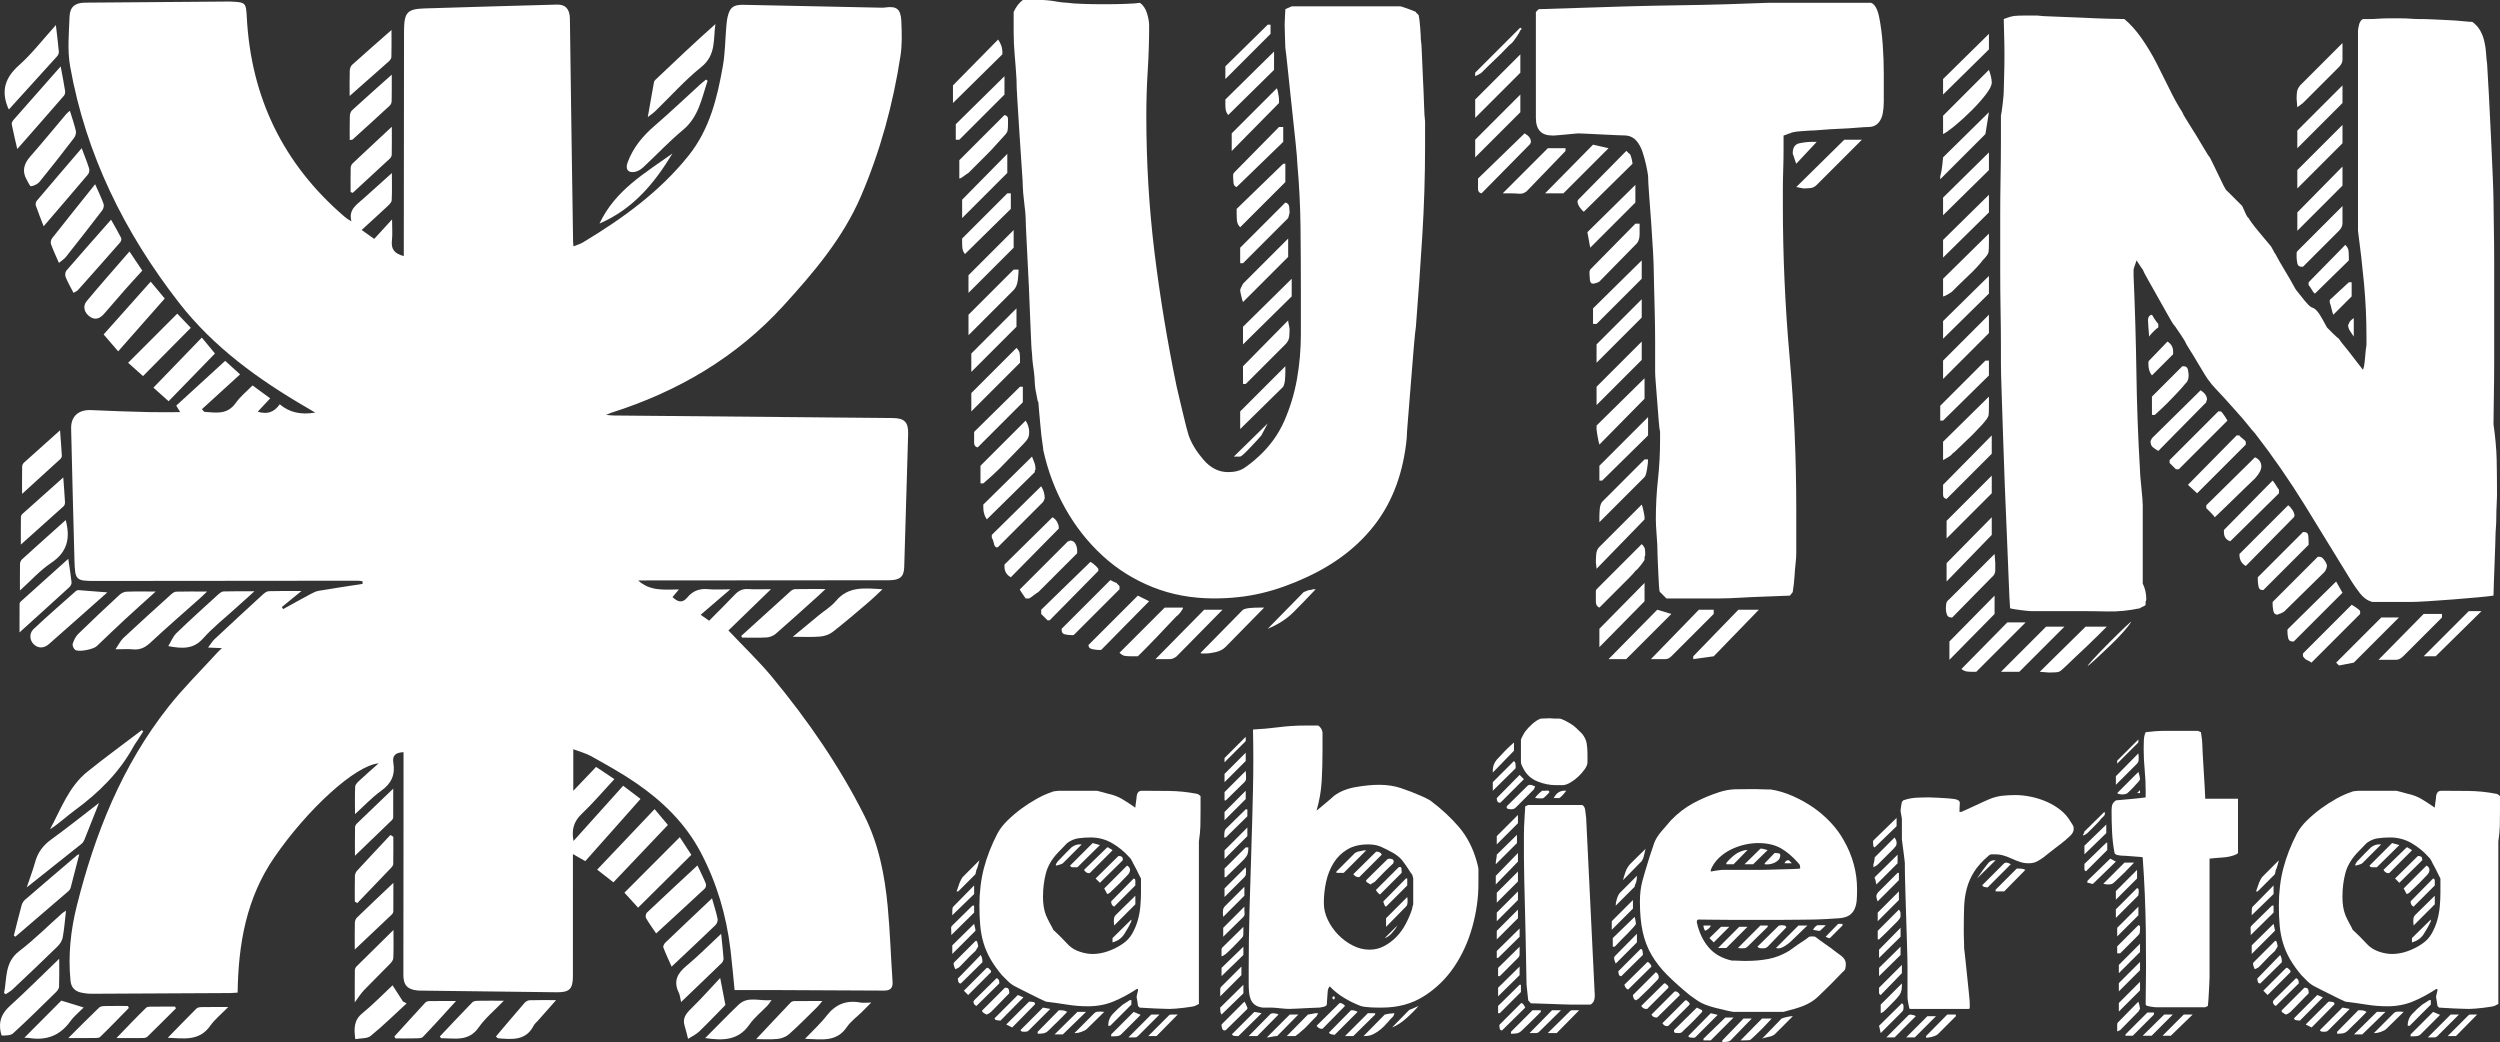 <?xml version="1.0" encoding="utf-8"?>
<!-- Generator: Adobe Illustrator 17.0.0, SVG Export Plug-In . SVG Version: 6.00 Build 0)  -->
<!DOCTYPE svg PUBLIC "-//W3C//DTD SVG 1.1//EN" "http://www.w3.org/Graphics/SVG/1.1/DTD/svg11.dtd">
<svg version="1.1" xmlns="http://www.w3.org/2000/svg" xmlns:xlink="http://www.w3.org/1999/xlink" x="0px" y="0px"
	 width="553.133px" height="230.551px" viewBox="0 0 553.133 230.551" enable-background="new 0 0 553.133 230.551"
	 xml:space="preserve">
<rect x="0" y="0" width="553.133" height="230.551" fill="#333333" stroke="none"/>
<g id="Layer_1" display="none">
	<rect x="-24.752" y="-61.61" display="inline" fill="#2571B5" stroke="#000000" stroke-miterlimit="10" width="800" height="600"/>
</g>
<g id="Layer_2">
	<g>
		<path fill="#FFFFFF" d="M220.84,8.744c0.625,0.937,0.937,1.823,0.937,2.654v0.625l-10.93,10.773v-3.903L220.84,8.744z
			 M222.244,16.863v4.06l-9.993,9.993h-0.781V27.48L222.244,16.863z M222.244,25.451c0.52,0.104,0.781,0.39,0.781,0.858
			c0,0.469,0,0.859,0,1.171c0,0.522-0.027,0.963-0.078,1.327c-0.053,0.366-0.288,0.756-0.703,1.171
			c-0.312,0.312-0.834,0.886-1.561,1.717c-0.729,0.834-1.51,1.667-2.342,2.499c-0.834,0.834-1.639,1.639-2.42,2.42
			s-1.327,1.327-1.64,1.64c-0.209,0.105-0.546,0.339-1.015,0.703c-0.469,0.366-0.808,0.546-1.015,0.546v-4.06L222.244,25.451z
			 M222.869,34.038v4.216l-9.993,9.993v-4.06L222.869,34.038z M212.876,52.774l9.993-9.993h0.78v3.435l-10.149,9.993
			c-0.312-0.415-0.495-0.805-0.546-1.171c-0.054-0.363-0.078-0.805-0.078-1.327V52.774z M224.274,50.901v3.903l-9.993,9.993v-3.904
			L224.274,50.901z M224.274,59.645h1.093c0,0.417-0.054,1.147-0.156,2.186c-0.105,1.042-0.417,1.822-0.937,2.342l-9.993,9.993
			v-4.528L224.274,59.645z M224.899,68.232v4.06l-9.993,9.993v-4.06L224.899,68.232z M224.899,76.976
			c0.415,0.417,0.649,0.808,0.703,1.171c0.051,0.366,0.078,0.808,0.078,1.327v0.781l-10.773,10.773v-4.06L224.899,76.976z
			 M215.53,95.556l10.149-9.993h0.625v3.435l-9.993,9.993c-0.522-0.103-0.781-0.441-0.781-1.015c0-0.571,0-0.961,0-1.171V95.556z
			 M226.929,93.058c0.52,0.834,0.78,1.667,0.78,2.498c0,0.625-0.104,1.12-0.312,1.483c-0.21,0.366-0.573,0.808-1.093,1.327
			c-0.625,0.625-1.405,1.432-2.342,2.42c-0.937,0.99-1.874,1.952-2.811,2.888c-0.937,0.937-2.135,2.03-3.591,3.279h-0.625v-3.904
			L226.929,93.058z M217.56,111.639l10.774-10.618c0.207,0.522,0.39,0.991,0.546,1.405c0.156,0.417,0.234,0.886,0.234,1.405
			c0,0.105-0.027,0.156-0.078,0.156c-0.053,0-0.078,0.054-0.078,0.156v0.312l-10.618,10.461c-0.522-0.727-0.781-1.613-0.781-2.654
			V111.639z M219.434,118.353l10.93-10.773c0.52,0.834,0.78,1.717,0.78,2.654c0,0.105-0.027,0.183-0.078,0.234
			c-0.053,0.054-0.078,0.132-0.078,0.234c-0.105,0.105-0.156,0.21-0.156,0.313l-9.993,9.993l-0.313,0.156l-0.156-0.156
			c-0.209,0-0.366-0.259-0.468-0.781c-0.105-0.52-0.261-0.937-0.468-1.249v-0.313V118.353z M222.244,124.91l10.618-10.461
			c0.415,0.209,0.754,0.546,1.015,1.015c0.259,0.468,0.391,0.913,0.391,1.327v0.156l-10.618,10.773
			c-0.937-0.52-1.405-1.3-1.405-2.342V124.91z M224.274,2.654c0.52-1.144,1.196-2.03,2.03-2.654h2.342h2.186
			c0.103,0,0.441,0.027,1.015,0.078c0.571,0.054,1.145,0.132,1.718,0.234c0.571,0.104,1.117,0.183,1.639,0.234
			c0.52,0.054,0.883,0.078,1.093,0.078c0.625,0.105,1.69,0.183,3.201,0.234c1.508,0.054,3.096,0.078,4.762,0.078
			c1.664,0,3.252-0.024,4.762-0.078c1.508-0.051,2.576-0.129,3.201-0.234c0.727,0.522,1.249,1.303,1.562,2.342
			c0.313,1.042,0.468,1.927,0.468,2.654c0,3.333-0.105,6.663-0.312,9.993c-0.21,3.333-0.313,6.663-0.313,9.993
			c0,10.305,0.598,20.352,1.796,30.135c1.195,9.786,2.834,19.727,4.918,29.822c0.103,0.522,0.286,1.303,0.547,2.342
			c0.258,1.042,0.52,2.134,0.78,3.279c0.259,1.146,0.52,2.213,0.781,3.201c0.259,0.991,0.442,1.64,0.546,1.952
			c0.625,1.771,1.718,3.567,3.279,5.387c1.561,1.823,3.381,2.732,5.465,2.732c1.456,0,2.654-0.312,3.591-0.937
			c0.937-0.625,1.976-1.457,3.123-2.499c2.498-2.288,4.396-4.918,5.699-7.885c1.3-2.967,2.237-6.063,2.811-9.29
			c0.571-3.226,0.859-6.531,0.859-9.915c0-3.381,0-6.636,0-9.758c0-4.685-0.027-9.342-0.078-13.975
			c-0.054-4.63-0.288-9.29-0.703-13.974c0-0.625-0.132-2.186-0.39-4.684c-0.261-2.499-0.547-5.177-0.859-8.042
			c-0.313-2.861-0.6-5.567-0.859-8.119c-0.261-2.549-0.444-4.137-0.546-4.762c0-0.207-0.027-0.961-0.078-2.264
			c-0.054-1.3-0.078-2.264-0.078-2.889c0-0.415,0.024-1.039,0.078-1.874c0.051-0.832,0.078-1.352,0.078-1.562l1.405-0.625h24.045
			c0.102,0,0.598,0.156,1.483,0.468c0.883,0.313,1.535,0.573,1.952,0.781c0,0.105,0.103,0.234,0.313,0.391
			c0.208,0.156,0.313,0.288,0.313,0.39c0.102,0.417,0.207,1.276,0.312,2.576c0.103,1.303,0.156,2.213,0.156,2.732
			c0.103,0.522,0.181,1.615,0.234,3.279c0.051,1.667,0.129,3.462,0.234,5.387c0.103,1.928,0.181,3.801,0.234,5.621
			c0.051,1.822,0.129,3.099,0.234,3.825v5.465c0,6.663-0.209,13.326-0.625,19.986c-0.417,6.663-0.885,13.325-1.405,19.986
			c-0.104,0.625-0.261,2.134-0.468,4.528c-0.21,2.396-0.417,4.972-0.625,7.729c-0.21,2.759-0.417,5.362-0.625,7.807
			c-0.21,2.447-0.313,3.981-0.313,4.606c-0.729,7.392-2.966,13.611-6.714,18.659c-3.747,5.05-8.9,9.083-15.458,12.101
			c-3.333,1.562-6.636,2.732-9.915,3.513s-6.792,1.171-10.54,1.171c-4.894,0-9.422-0.832-13.584-2.498
			c-4.165-1.664-7.86-3.981-11.085-6.948c-3.228-2.967-5.96-6.426-8.197-10.383c-2.24-3.955-3.879-8.275-4.918-12.959
			c0-0.207-0.078-0.832-0.234-1.874c-0.156-1.039-0.288-2.186-0.39-3.435c-0.105-1.249-0.21-2.393-0.313-3.435
			c-0.105-1.039-0.156-1.664-0.156-1.874c-0.104-0.103-0.183-0.337-0.234-0.703c-0.054-0.363-0.132-0.781-0.234-1.249
			c-0.105-0.468-0.183-0.91-0.234-1.327c-0.053-0.415-0.078-0.676-0.078-0.781c0-0.313-0.027-0.805-0.078-1.483
			c-0.054-0.676-0.132-1.352-0.234-2.03c-0.105-0.676-0.183-1.327-0.234-1.952c-0.054-0.625-0.078-1.039-0.078-1.249
			c-0.105-0.727-0.21-2.576-0.313-5.543c-0.105-2.967-0.234-6.114-0.39-9.446c-0.156-3.33-0.313-6.48-0.469-9.446
			c-0.156-2.967-0.234-4.813-0.234-5.543c0-0.208-0.027-0.625-0.078-1.249c-0.054-0.625-0.132-1.327-0.234-2.108
			c-0.105-0.781-0.183-1.508-0.234-2.186c-0.054-0.676-0.078-1.117-0.078-1.327c0-0.625-0.078-2.003-0.234-4.138
			c-0.156-2.132-0.313-4.474-0.468-7.026c-0.156-2.55-0.313-5.021-0.469-7.417c-0.156-2.393-0.234-4.162-0.234-5.309
			c-0.105-1.769-0.234-3.513-0.391-5.23s-0.234-3.459-0.234-5.23V2.654z M236.297,119.758h0.156l0.312-0.156
			c0.52,0,0.91,0.234,1.171,0.703c0.259,0.468,0.391,0.963,0.391,1.483v0.625c-0.313,0.312-0.886,0.885-1.718,1.717
			c-0.834,0.834-1.717,1.718-2.654,2.654c-0.937,0.937-1.795,1.796-2.576,2.577c-0.781,0.78-1.327,1.327-1.64,1.639
			c-0.209,0.105-0.546,0.339-1.015,0.703c-0.468,0.364-0.808,0.598-1.015,0.703h-0.468h-0.312c-0.21-0.312-0.496-0.727-0.859-1.249
			c-0.366-0.52-0.495-0.781-0.391-0.781L236.297,119.758z M230.364,134.903l10.773-10.461c0-0.208,0.258-0.103,0.781,0.312
			c0.52,0.417,0.883,0.781,1.093,1.093v0.156v0.312l-10.773,10.93h-0.313h-0.156c-0.209-0.21-0.468-0.468-0.78-0.781
			c-0.313-0.312-0.522-0.522-0.625-0.625v-0.468V134.903z M234.892,139.119l10.773-10.773l0.625,0.313
			c0.415,0.209,0.676,0.312,0.781,0.312c0,0.105,0.103,0.234,0.312,0.391c0.208,0.156,0.313,0.288,0.313,0.39v0.156v0.468
			l-9.993,9.993c-0.105,0.103-0.21,0.156-0.313,0.156h-0.312c-0.417,0-0.886-0.054-1.405-0.156
			c-0.522-0.104-0.781-0.417-0.781-0.937V139.119z M241.137,142.397l10.617-10.617l2.498,1.249l-10.617,10.773h-0.625
			c-0.21,0-0.625-0.054-1.249-0.156c-0.625-0.105-0.937-0.417-0.937-0.937L241.137,142.397z M257.688,134.435h4.06
			c0,0.208-0.183,0.546-0.546,1.015c-0.366,0.468-0.651,0.753-0.859,0.858c-0.312,0.313-0.885,0.91-1.717,1.796
			c-0.834,0.883-1.693,1.795-2.576,2.732c-0.886,0.937-1.745,1.82-2.577,2.654c-0.834,0.832-1.405,1.405-1.717,1.717h-1.405
			c-0.522,0-0.99-0.027-1.405-0.078c-0.417-0.054-0.834-0.288-1.249-0.703L257.688,134.435z M270.491,134.903l-10.149,10.305
			c-0.522,0.415-1.015,0.625-1.483,0.625c-0.469,0-1.015,0-1.64,0h-1.562l10.773-10.93H270.491z M279.703,134.435l-8.587,8.744
			c-0.522,0.52-1.225,0.883-2.108,1.093c-0.886,0.207-1.64,0.312-2.264,0.312h-0.468h-0.469c-0.105,0-0.156-0.054-0.156-0.156
			l9.368-9.524c0.415-0.209,0.961-0.339,1.639-0.39c0.676-0.054,1.273-0.078,1.796-0.078H279.703z M280.484,5.465h0.625v2.03
			l-9.993,9.993v-2.811L280.484,5.465z M271.116,22.016l10.773-10.618v4.06l-10.149,9.993c-0.313-0.415-0.496-0.805-0.547-1.171
			c-0.054-0.363-0.078-0.754-0.078-1.171V22.016z M282.514,19.517c0.103,0.21,0.207,0.625,0.312,1.249
			c0.103,0.625,0.156,1.042,0.156,1.25v0.468v0.312l-10.461,10.618V29.51L282.514,19.517z M272.833,38.722
			c0-0.103,0.051-0.259,0.156-0.468l9.993-10.149h0.937v3.279l-10.305,9.993c-0.417-0.103-0.651-0.415-0.703-0.937
			c-0.054-0.52-0.078-0.937-0.078-1.249V38.722z M280.484,93.683c-0.105,0.21-0.339,0.651-0.703,1.327
			c-0.366,0.678-0.6,1.12-0.703,1.327c-0.625,0.729-1.51,1.693-2.654,2.889c-1.147,1.198-1.823,1.795-2.03,1.795h-1.405
			L280.484,93.683z M273.614,46.217l10.305-9.993h0.468v4.06l-9.993,9.993c-0.417-0.415-0.651-0.883-0.703-1.405
			c-0.054-0.52-0.078-1.039-0.078-1.562V46.217z M284.387,44.812c0.52,0.105,0.805,0.444,0.859,1.015
			c0.051,0.573,0.078,0.963,0.078,1.171c0,0.21-0.027,0.339-0.078,0.39c-0.054,0.054-0.078,0.183-0.078,0.391
			c-0.105,0.209-0.156,0.366-0.156,0.468l-9.993,9.993h-0.625v-3.435L284.387,44.812z M274.395,64.173
			c0-0.103,0.078-0.313,0.234-0.625c0.156-0.312,0.286-0.571,0.391-0.78l9.993-9.993v4.06l-9.993,9.993
			c-0.105-0.208-0.234-0.649-0.391-1.327C274.473,64.824,274.395,64.382,274.395,64.173z M284.387,81.036v1.249
			c0,0.522-0.027,1.093-0.078,1.717c-0.054,0.625-0.183,1.147-0.39,1.562l-9.524,9.368v-3.903L284.387,81.036z M285.793,61.674
			v3.903l-10.773,10.618v-3.903L285.793,61.674z M285.012,70.887c0,0.209,0.051,0.546,0.156,1.015
			c0.103,0.468,0.156,0.756,0.156,0.859c0,0.625-0.027,1.225-0.078,1.795c-0.054,0.573-0.339,1.12-0.859,1.64l-8.744,8.744h-0.625
			v-3.903L285.012,70.887z M291.101,130.375c-1.771,1.874-3.411,3.564-4.918,5.075c-1.51,1.507-3.411,2.732-5.699,3.669l7.963-8.119
			c0.208-0.103,0.468-0.208,0.781-0.312c0.208-0.103,0.415-0.156,0.625-0.156c0.208,0,0.415-0.051,0.625-0.156h0.313H291.101z"/>
		<path fill="#FFFFFF" d="M336.382,6.089c0,0.105,0.051,0.156,0.156,0.156l0.156,0.156l-0.312,0.312
			c-0.105,0.313-0.391,0.808-0.859,1.483c-0.468,0.678-0.808,1.12-1.015,1.327c-0.312,0.21-0.78,0.651-1.405,1.327
			c-0.625,0.678-1.303,1.354-2.03,2.03c-0.729,0.678-1.405,1.327-2.03,1.952c-0.625,0.625-1.042,1.042-1.249,1.249
			c-0.105,0.105-0.312,0.234-0.625,0.391c-0.312,0.156-0.573,0.288-0.781,0.39v-0.781L336.382,6.089z M336.382,12.022v4.06
			l-9.993,9.993v-4.06L336.382,12.022z M336.382,20.922v3.904l-9.993,9.993v-3.903L336.382,20.922z M327.013,39.503l10.305-9.993
			c0.937,0.522,1.405,1.146,1.405,1.874c0,0.105-0.027,0.183-0.078,0.234c-0.054,0.053-0.078,0.131-0.078,0.234l-0.156,0.156
			l-10.618,10.773c-0.522-0.103-0.781-0.441-0.781-1.015c0-0.571,0-0.961,0-1.171V39.503z M346.374,32.789v0.625l-8.587,8.9
			c-0.522,0.417-1.069,0.6-1.64,0.546c-0.573-0.051-1.12-0.078-1.64-0.078h-2.03l9.993-9.993H346.374z M366.36,114.917
			c0-3.018,0.156-5.958,0.469-8.822c0.312-2.862,0.468-5.802,0.468-8.822v-1.718c-0.105-0.415-0.21-1.273-0.312-2.576
			c-0.105-1.3-0.21-2.654-0.313-4.06c-0.105-1.405-0.21-2.732-0.313-3.981c-0.104-1.249-0.156-2.132-0.156-2.654v-2.03
			c0-0.937,0-2.42,0-4.45s-0.027-4.137-0.078-6.323c-0.054-2.186-0.105-4.216-0.156-6.089c-0.054-1.874-0.078-3.123-0.078-3.748
			c0-0.727-0.054-2.054-0.156-3.981c-0.104-1.925-0.234-3.981-0.39-6.167s-0.313-4.294-0.468-6.324
			c-0.156-2.03-0.234-3.459-0.234-4.293c-0.105-0.727-0.261-1.562-0.468-2.499c-0.21-0.937-0.469-1.874-0.781-2.81
			c-0.313-0.937-0.756-1.742-1.327-2.42c-0.573-0.676-1.327-1.066-2.264-1.171c-0.417,0-1.146-0.024-2.186-0.078
			c-1.042-0.051-2.135-0.103-3.279-0.156c-1.146-0.051-2.213-0.103-3.201-0.156c-0.991-0.051-1.64-0.078-1.952-0.078
			c-0.105,0-0.417,0.027-0.937,0.078c-0.522,0.054-1.068,0.105-1.639,0.156c-0.574,0.054-1.147,0.105-1.718,0.156
			c-0.573,0.054-0.913,0.078-1.015,0.078h-0.469c-2.396,0-3.591-1.3-3.591-3.903V2.654l0.625-0.625
			c3.642-0.103,6.921-0.208,9.836-0.312c2.913-0.103,6.219-0.208,9.915-0.313c3.693-0.103,7.417-0.181,11.164-0.234
			c3.748-0.051,7.363-0.129,10.852-0.234c3.486-0.103,6.479-0.208,8.978-0.313h11.398h11.397c0.832,0.313,1.43,1.381,1.796,3.201
			c0.363,1.823,0.624,3.826,0.78,6.012c0.156,2.186,0.234,4.293,0.234,6.323s0,3.411,0,4.138c0,0.625,0,1.381,0,2.264
			c0,0.886-0.078,1.744-0.234,2.576c-0.156,0.834-0.495,1.537-1.015,2.108c-0.522,0.573-1.249,0.859-2.186,0.859
			c-0.522,0-1.381,0.054-2.576,0.156c-1.198,0.105-2.475,0.183-3.826,0.234c-1.354,0.054-2.63,0.132-3.825,0.234
			c-1.197,0.105-2.057,0.156-2.576,0.156c-0.313,0-1.068,0.053-2.264,0.156c-1.198,0.105-1.952,0.261-2.265,0.469
			c-0.104,0-0.339,0.078-0.702,0.234c-0.366,0.156-0.601,0.234-0.703,0.234c0,0.625,0,1.666,0,3.123
			c0,1.459-0.026,2.967-0.078,4.528c-0.053,1.561-0.077,3.071-0.077,4.528c0,1.459,0,2.498,0,3.123
			c0,11.242,0.492,22.433,1.482,33.57c0.988,11.14,1.483,22.381,1.483,33.726v9.837c0,0.625-0.054,1.405-0.156,2.342
			c-0.104,0.937-0.183,1.874-0.233,2.811c-0.054,0.937-0.184,2.083-0.391,3.435l-0.625,0.781c-2.396,0.103-4.398,0.181-6.011,0.234
			c-1.615,0.051-3.306,0.129-5.074,0.234c-1.771,0.103-3.229,0.156-4.372,0.156h-7.339h-4.528L367.297,131
			c-0.105,0-0.183-0.415-0.234-1.249c-0.053-0.832-0.104-1.82-0.156-2.967c-0.054-1.144-0.105-2.315-0.156-3.513
			c-0.054-1.196-0.078-2.159-0.078-2.889c0-0.103-0.054-0.859-0.156-2.264C366.411,116.713,366.36,115.647,366.36,114.917z
			 M355.899,32.789l-9.993,9.993h-4.06l10.617-10.773L355.899,32.789z M349.185,44.187l10.617-10.773
			c0.103,0,0.234,0.105,0.391,0.312c0.156,0.21,0.285,0.313,0.39,0.313c0.208,0.312,0.363,0.729,0.468,1.249
			c0.103,0.522,0.156,0.834,0.156,0.937l-10.773,10.617c-0.313-0.208-0.625-0.546-0.937-1.015c-0.312-0.469-0.468-0.91-0.468-1.327
			L349.185,44.187z M361.832,40.908v3.903l-9.993,9.993l-0.625-3.435L361.832,40.908z M351.683,60.113
			c0-0.103,0.051-0.259,0.156-0.469l9.993-10.149h0.937c0,0.522,0,1.303,0,2.342c0,1.042-0.313,1.822-0.937,2.342l-7.963,8.119
			c-0.105,0.105-0.339,0.21-0.703,0.313c-0.366,0.105-0.6,0.156-0.703,0.156c-0.417,0-0.651-0.313-0.703-0.937
			c-0.054-0.625-0.078-1.039-0.078-1.249V60.113z M363.237,57.615v4.06l-9.993,9.993h-0.781v-3.435L363.237,57.615z
			 M363.237,111.639c0.103,0.209,0.234,0.678,0.39,1.405c0.156,0.729,0.234,1.198,0.234,1.405v0.312v0.156l-10.617,10.93
			c0-0.208-0.027-0.469-0.078-0.781c-0.054-0.313-0.078-0.52-0.078-0.625c0-0.52,0.024-1.118,0.078-1.796
			c0.051-0.676,0.285-1.222,0.703-1.639L363.237,111.639z M353.088,130.843c0-0.207,0.051-0.363,0.156-0.468l9.993-9.993
			c0.415,0.417,0.649,0.781,0.703,1.093c0.051,0.313,0.078,0.729,0.078,1.249c0,0.105-0.027,0.21-0.078,0.313
			c-0.054,0.105-0.078,0.21-0.078,0.312v0.469c0,0.105-0.261,0.495-0.781,1.171c-0.522,0.678-0.937,1.12-1.249,1.327
			c-0.21,0.313-0.703,0.859-1.483,1.64c-0.781,0.78-1.588,1.588-2.42,2.42c-0.834,0.834-1.64,1.64-2.42,2.42
			c-0.78,0.78-1.327,1.327-1.639,1.639c-0.522-0.21-0.781-0.651-0.781-1.327c0-0.678,0-1.12,0-1.327V130.843z M363.237,66.203v4.06
			l-9.993,9.993v-4.06L363.237,66.203z M363.237,75.571v4.06l-9.993,9.993v-4.06L363.237,75.571z M353.244,94.151l10.617-10.461
			v4.528l-9.993,10.149c-0.105-0.312-0.234-0.91-0.391-1.795c-0.156-0.883-0.234-1.43-0.234-1.64V94.62V94.151z M364.642,92.277
			v4.06l-10.149,9.993h-0.625v-3.279L364.642,92.277z M364.642,101.646c0,0.522-0.078,1.25-0.234,2.186
			c-0.156,0.937-0.339,1.51-0.546,1.718l-9.993,9.993v-1.093c0-0.52,0.024-1.118,0.078-1.796c0.051-0.676,0.234-1.222,0.546-1.639
			l9.368-9.369H364.642z M363.862,128.97v4.06l-9.993,10.149v-4.06L363.862,128.97z M369.795,135.84l-9.993,9.993h-3.903
			l10.773-10.93L369.795,135.84z M379.163,134.903v0.937l-9.369,9.368c-0.417,0.415-0.858,0.625-1.327,0.625
			c-0.468,0-1.015,0-1.639,0h-1.562l10.617-10.93H379.163z M384.628,134.903h4.527l-9.992,10.305l-4.528,0.625v-0.625
			L384.628,134.903z M396.651,33.882c0-1.249,0.493-1.976,1.483-2.186c0.988-0.207,1.951-0.312,2.889-0.312h0.937l-4.528,4.84
			c-0.104-0.208-0.233-0.571-0.39-1.093c-0.156-0.52-0.288-0.883-0.391-1.093V33.882z M411.952,30.916l-9.993,9.993
			c-0.417,0.417-0.886,0.651-1.405,0.703c-0.522,0.054-1.042,0.078-1.562,0.078c-0.104,0-0.366-0.051-0.78-0.156
			c-0.417-0.103-0.679-0.156-0.781-0.156l10.618-10.461H411.952z"/>
		<path fill="#FFFFFF" d="M439.277,29.666l-9.993,9.993V39.19v-0.156c0.208-0.727,0.363-1.586,0.469-2.577
			c0.103-0.988,0.156-1.534,0.156-1.639l10.148-9.993L439.277,29.666z M439.277,79.787h0.78v3.279l-10.148,9.993h-0.625v-3.279
			L439.277,79.787z M440.057,7.495v3.435l-10.148,9.993v-3.435L440.057,7.495z M440.057,15.458c0.415,1.147,0.625,2.083,0.625,2.811
			c0,0.625-0.444,1.51-1.327,2.654c-0.886,1.147-1.928,2.318-3.123,3.513c-1.198,1.198-2.396,2.291-3.591,3.279
			c-1.198,0.991-2.108,1.64-2.732,1.952v-4.06L440.057,15.458z M440.057,33.726v3.904l-10.148,9.993v-3.903L440.057,33.726z
			 M440.057,43.094v3.903l-10.148,9.993v-3.903L440.057,43.094z M440.057,51.682v2.03c0,0.937-0.026,1.615-0.078,2.03
			c-0.054,0.417-0.495,1.042-1.327,1.874c-0.21,0.313-0.624,0.808-1.249,1.483c-0.624,0.678-1.303,1.354-2.029,2.03
			c-0.729,0.678-1.405,1.327-2.03,1.952c-0.624,0.625-1.093,1.093-1.405,1.405c-0.104,0.105-0.417,0.313-0.937,0.625
			c-0.522,0.313-0.886,0.468-1.093,0.468v-3.903L440.057,51.682z M440.057,61.05v3.903l-10.148,9.993v-3.904L440.057,61.05z
			 M440.057,69.638v4.06l-10.148,10.149v-4.06L440.057,69.638z M440.057,87.75v2.03c0,1.042-0.026,1.744-0.078,2.108
			c-0.054,0.366-0.495,1.015-1.327,1.952c-0.21,0.21-0.624,0.651-1.249,1.327c-0.624,0.678-1.303,1.354-2.029,2.03
			c-0.729,0.678-1.405,1.327-2.03,1.952c-0.624,0.625-1.093,1.042-1.405,1.249c-0.104,0.21-0.417,0.469-0.937,0.781
			c-0.522,0.313-0.886,0.522-1.093,0.625v-4.06L440.057,87.75z M429.908,107.267l10.773-10.93v4.06l-9.993,9.993
			c-0.521-0.103-0.78-0.415-0.78-0.937c0-0.52,0-0.937,0-1.249V107.267z M430.532,134.747c0-0.417,0.024-0.808,0.078-1.171
			c0.052-0.366,0.285-0.703,0.703-1.015l9.992-9.993c0,0.104,0.024,0.417,0.078,0.937c0.052,0.522,0.078,0.886,0.078,1.093
			c0,0.522,0,1.068,0,1.639c0,0.573-0.261,1.069-0.78,1.483l-8.744,8.9h-0.156c-0.521,0-0.858-0.21-1.015-0.625
			C430.611,135.579,430.532,135.162,430.532,134.747z M440.682,105.237v3.903l-9.993,9.993v-3.904L440.682,105.237z
			 M440.682,114.449v3.903l-9.993,10.305v-4.06L440.682,114.449z M441.306,131.78v4.06l-9.992,10.149v-4.06L441.306,131.78z
			 M444.116,137.713h4.06l-10.93,10.93h-0.78c-0.522,0-0.964-0.027-1.327-0.078c-0.366-0.054-0.757-0.234-1.171-0.546
			L444.116,137.713z M444.741,134.591c-0.105-1.354-0.21-3.459-0.313-6.324c-0.104-2.862-0.234-6.063-0.391-9.603
			c-0.156-3.537-0.312-7.26-0.468-11.164s-0.288-7.624-0.391-11.164c-0.104-3.538-0.21-6.738-0.313-9.603
			c-0.104-2.861-0.156-4.969-0.156-6.323c0-0.313,0-1.613,0-3.904c0-2.288-0.026-4.891-0.078-7.807
			c-0.054-2.913-0.078-5.829-0.078-8.744c0-2.913,0-5.204,0-6.87c0-1.04,0-2.862,0-5.465c0-2.601,0.024-5.36,0.078-8.275
			c0.052-2.913,0.078-5.672,0.078-8.275c0-2.601,0-4.423,0-5.465c0.103-0.415,0.234-1.3,0.391-2.654
			c0.156-1.352,0.234-2.237,0.234-2.654c0-0.625,0.024-1.69,0.078-3.201c0.051-1.508,0.078-3.123,0.078-4.84s-0.027-3.33-0.078-4.84
			c-0.054-1.508-0.078-2.576-0.078-3.201c1.039-0.415,1.873-0.649,2.498-0.703c0.625-0.051,1.405-0.078,2.342-0.078h2.498
			c0.728,0.105,2.03,0.183,3.904,0.234c1.873,0.054,3.825,0.131,5.854,0.234c2.03,0.105,3.955,0.183,5.777,0.234
			c1.82,0.054,3.096,0.078,3.825,0.078c1.352,1.146,2.628,2.576,3.825,4.294c1.195,1.717,2.289,3.54,3.279,5.464
			c0.988,1.928,1.951,3.853,2.889,5.777c0.937,1.927,1.873,3.618,2.811,5.075c0.103,0.312,0.468,0.963,1.093,1.952
			c0.624,0.99,1.273,2.03,1.952,3.123c0.676,1.093,1.3,2.135,1.873,3.123c0.571,0.991,0.961,1.588,1.171,1.796
			c0.103,0.209,0.337,0.678,0.703,1.405c0.363,0.729,0.754,1.537,1.171,2.42c0.415,0.886,0.805,1.693,1.171,2.42
			c0.363,0.729,0.649,1.146,0.858,1.249l3.279,3.279c0.103,0.21,0.313,0.678,0.625,1.405c0.312,0.729,0.57,1.146,0.78,1.249
			c0.103,0.21,0.363,0.6,0.78,1.171c0.415,0.573,0.91,1.198,1.483,1.874c0.571,0.678,1.093,1.303,1.562,1.874
			c0.469,0.573,0.754,0.912,0.858,1.015c0.208,0.21,0.442,0.573,0.703,1.093c0.259,0.522,0.441,0.834,0.547,0.937
			c0.102,0.21,0.39,0.729,0.858,1.562c0.469,0.834,0.988,1.717,1.562,2.654c0.57,0.937,1.065,1.795,1.483,2.576
			c0.414,0.781,0.727,1.276,0.937,1.483c0.103,0.105,0.415,0.495,0.937,1.171c0.52,0.678,0.884,1.12,1.094,1.327
			c0.52,0.625,0.961,0.991,1.327,1.093c0.363,0.105,0.753,0.417,1.171,0.937c0.207,0.21,0.57,0.781,1.093,1.718
			c0.52,0.937,0.832,1.51,0.937,1.717c0.103,0.105,0.52,0.522,1.249,1.25c0.728,0.729,1.195,1.146,1.405,1.249
			c0.103,0.209,0.363,0.573,0.781,1.093c0.414,0.522,0.858,1.069,1.327,1.64c0.468,0.573,0.909,1.146,1.327,1.717
			c0.414,0.573,0.676,0.913,0.78,1.015c0.103,0.104,0.285,0.339,0.547,0.703c0.259,0.366,0.441,0.6,0.546,0.703
			c0.208-0.415,0.364-1.301,0.469-2.655c0.103-1.352,0.207-2.288,0.313-2.81v-1.874c0-3.955-0.184-7.885-0.547-11.788
			c-0.366-3.904-0.808-7.78-1.327-11.632V6.87c0-0.313,0.078-0.781,0.234-1.405s0.441-1.039,0.858-1.249c0.313,0,0.781,0,1.405,0
			c0.625,0,1.301-0.024,2.03-0.078c0.727-0.051,1.405-0.078,2.029-0.078c0.625,0,1.093,0,1.405,0c0.415,0,0.962,0,1.64,0
			c0.676,0,1.352,0.027,2.03,0.078c0.676,0.054,1.3,0.078,1.873,0.078c0.571,0,0.91,0,1.015,0c0.415,0,1.118,0.027,2.108,0.078
			c0.988,0.054,2.081,0.105,3.278,0.156c1.196,0.053,2.289,0.131,3.279,0.234c0.988,0.105,1.69,0.156,2.107,0.156
			c0.728,0.522,1.301,1.146,1.718,1.874c0.415,0.729,0.728,1.537,0.938,2.42c0.207,0.885,0.336,1.771,0.39,2.654
			c0.052,0.885,0.13,1.693,0.234,2.42c0.103,1.562,0.234,3.852,0.391,6.87c0.156,3.021,0.313,6.143,0.468,9.368
			c0.156,3.228,0.286,6.143,0.391,8.744c0.103,2.604,0.156,4.27,0.156,4.997c0,1.249,0.024,3.176,0.078,5.777
			c0.051,2.604,0.078,5.519,0.078,8.744c0,3.228,0,6.663,0,10.305c0,3.645,0,7.08,0,10.305c0,3.228-0.027,6.143-0.078,8.744
			c-0.054,2.604-0.078,4.528-0.078,5.777c0.415,2.916,0.649,5.519,0.703,7.807c0.051,2.291,0.077,4.945,0.077,7.963
			c0,0.522-0.026,1.225-0.077,2.108c-0.054,0.885-0.078,1.744-0.078,2.576c0,0.834-0.027,1.588-0.078,2.264
			c-0.054,0.678-0.078,1.069-0.078,1.171c0,0.522-0.027,1.459-0.078,2.811c-0.054,1.354-0.105,2.786-0.156,4.293
			c-0.054,1.51-0.105,2.916-0.156,4.216c-0.054,1.303-0.078,2.213-0.078,2.732c-0.624,0.103-1.796,0.234-3.513,0.39
			c-1.718,0.156-3.567,0.313-5.543,0.469c-1.979,0.156-3.825,0.285-5.543,0.39c-1.718,0.103-2.889,0.156-3.514,0.156h-4.371h-4.372
			c-1.042-0.313-1.928-0.937-2.654-1.874c-0.729-0.937-1.354-1.82-1.874-2.654c-3.435-5.621-6.87-11.215-10.305-16.785
			c-3.436-5.567-7.132-10.903-11.086-16.004c-0.313-0.313-0.886-0.988-1.718-2.03c-0.834-1.04-1.405-1.718-1.718-2.03
			c-0.209-0.208-0.624-0.676-1.249-1.405c-0.624-0.727-1.303-1.483-2.029-2.264c-0.729-0.781-1.433-1.534-2.108-2.264
			c-0.678-0.727-1.068-1.196-1.171-1.405c-0.21-0.208-0.573-0.727-1.093-1.562c-0.522-0.832-1.068-1.742-1.64-2.732
			c-0.573-0.988-1.146-1.925-1.717-2.811c-0.574-0.883-0.913-1.483-1.016-1.795c-0.104-0.208-0.521-0.859-1.249-1.952
			c-0.729-1.093-1.197-1.742-1.405-1.952c-0.21-0.313-0.651-1.066-1.327-2.264c-0.678-1.195-1.381-2.445-2.107-3.748
			c-0.729-1.3-1.433-2.549-2.108-3.747c-0.678-1.195-1.068-1.952-1.171-2.264c-0.104-0.103-0.339-0.441-0.702-1.015
			c-0.366-0.571-0.601-0.91-0.703-1.015c0,0.105-0.104,0.444-0.313,1.015c-0.209,0.573-0.312,0.912-0.312,1.015v0.625v0.781
			c0.312,7.183,0.52,14.313,0.624,21.391c0.103,7.08,0.363,14.208,0.781,21.391c0,0.21,0.024,0.703,0.078,1.483
			c0.051,0.781,0.129,1.615,0.233,2.498c0.103,0.886,0.181,1.718,0.234,2.499c0.052,0.78,0.078,1.276,0.078,1.483v17.332
			c0.52,1.042,0.781,2.186,0.781,3.435c0,0.208-0.027,0.336-0.078,0.39c-0.054,0.051-0.078,0.181-0.078,0.391v0.468
			c0,0.103-0.184,0.234-0.547,0.39c-0.366,0.156-0.6,0.286-0.702,0.391c-2.499,0.52-4.867,0.754-7.104,0.703
			c-2.239-0.054-4.66-0.078-7.261-0.078h-9.837c-0.312,0-1.068-0.078-2.264-0.234C445.808,134.825,445.054,134.693,444.741,134.591z
			 M456.764,138.65l-9.993,9.993h-4.06l9.993-9.993H456.764z M466.132,138.65c-0.313,0.312-0.886,0.883-1.718,1.717
			c-0.834,0.832-1.717,1.691-2.654,2.577c-0.937,0.883-1.849,1.742-2.732,2.576c-0.886,0.832-1.483,1.405-1.795,1.717
			c-0.835,0.832-1.405,1.3-1.718,1.405c-0.313,0.103-1.042,0.156-2.187,0.156c-0.104,0-0.417-0.027-0.937-0.078
			c-0.521-0.054-0.886-0.078-1.093-0.078l10.148-9.993H466.132z M471.441,137.713c-0.313,0.52-0.886,1.249-1.718,2.186
			c-0.834,0.937-1.771,1.898-2.811,2.889c-1.041,0.988-2.005,1.898-2.888,2.732c-0.886,0.832-1.537,1.405-1.952,1.717
			c-0.417,0.313-0.104-0.105,0.937-1.249c1.04-1.146,2.237-2.396,3.592-3.747c1.352-1.354,2.576-2.552,3.669-3.591
			C471.362,137.608,471.753,137.296,471.441,137.713z M476.125,69.638c0.103,0.209,0.312,0.546,0.624,1.015s0.571,0.808,0.781,1.015
			v0.312v0.468c-0.21,0.105-0.573,0.417-1.094,0.937c-0.521,0.522-0.834,0.886-0.937,1.093c0-0.207-0.026-0.571-0.078-1.093
			c-0.054-0.52-0.078-0.832-0.078-0.937c0-0.102-0.026-0.571-0.078-1.405C475.212,70.211,475.5,69.742,476.125,69.638z
			 M475.344,80.099c0-0.103,0.052-0.208,0.156-0.312l4.06-4.216c0.832,0.522,1.249,1.249,1.249,2.186v0.625l-4.684,4.684
			c-0.522-0.625-0.781-1.457-0.781-2.499V80.099z M476.125,96.961l10.773-10.617c0.937,0.625,1.405,1.303,1.405,2.03
			c0,0.105-0.027,0.183-0.078,0.234c-0.054,0.053-0.078,0.131-0.078,0.234v0.156L477.53,99.772
			c-0.522-0.312-0.938-0.598-1.249-0.859c-0.313-0.258-0.469-0.703-0.469-1.327L476.125,96.961z M482.839,81.036h0.313
			c0.52,0,0.831,0.261,0.937,0.781c0.103,0.522,0.156,0.937,0.156,1.249c0,0.834-0.262,1.459-0.781,1.874
			c-0.417,0.522-0.99,1.171-1.717,1.952c-0.729,0.781-1.459,1.537-2.187,2.264c-0.729,0.729-1.666,1.615-2.811,2.654h-0.624v-4.06
			L482.839,81.036z M480.029,101.802l10.773-10.773h0.313h0.312c0.208,0.21,0.521,0.625,0.938,1.249
			c0.207,0.313,0.363,0.573,0.468,0.781l-10.773,10.773h-0.156h-0.468l-1.405-1.405v-0.156V101.802z M494.862,96.337h0.156h0.468
			c0.103,0.21,0.337,0.444,0.703,0.703c0.363,0.261,0.598,0.495,0.702,0.703v0.313v0.312l-10.773,10.773l-2.029-1.874
			L494.862,96.337z M488.148,111.794l10.773-10.617c0.937,0.417,1.405,1.093,1.405,2.03c0,0.729-0.469,1.615-1.405,2.654
			c-0.313,0.313-0.912,0.886-1.796,1.718c-0.886,0.834-1.795,1.717-2.732,2.654c-0.937,0.937-1.822,1.795-2.654,2.576
			c-0.834,0.781-1.405,1.327-1.718,1.64c-0.104-0.208-0.39-0.547-0.858-1.015s-0.808-0.805-1.015-1.015v-0.156V111.794z
			 M492.051,117.259l10.773-10.93c0.207,0.21,0.469,0.574,0.78,1.093c0.313,0.522,0.521,0.834,0.625,0.937v0.469v0.312
			l-10.773,10.618c-0.937-0.313-1.405-0.988-1.405-2.03V117.259z M495.486,122.568l10.773-10.774
			c0.313,0.21,0.625,0.547,0.938,1.015s0.468,0.913,0.468,1.327l-0.155,0.313l-10.618,10.773c-0.937-0.52-1.405-1.352-1.405-2.499
			V122.568z M499.545,127.721l9.993-9.993h0.313c0.52,0,0.805,0.261,0.858,0.781c0.052,0.522,0.078,0.99,0.078,1.405v0.625
			l-9.992,9.993h-0.313c-0.417,0-0.679-0.259-0.781-0.781c-0.104-0.52-0.156-0.988-0.156-1.405V127.721z M502.824,133.186
			l9.993-9.993h0.468c0.313,0,0.649,0.261,1.016,0.78c0.363,0.522,0.546,0.937,0.546,1.25c0,0.105-0.054,0.312-0.156,0.625
			c-0.104,0.312-0.261,0.573-0.468,0.781l-8.744,8.587c-0.104,0.103-0.261,0.208-0.469,0.312c-0.417,0.208-0.678,0.313-0.78,0.313
			l-0.313,0.156c-0.521,0-0.834-0.288-0.937-0.859c-0.105-0.573-0.156-1.015-0.156-1.327V133.186z M506.104,139.431
			c0-0.105,0.051-0.21,0.155-0.313l10.618-10.461l1.405,2.498l-10.773,10.773h-0.313c-0.522,0-0.835-0.261-0.938-0.781
			c-0.104-0.522-0.155-0.99-0.155-1.405V139.431z M518.282,11.398c0,0.625,0,1.225,0,1.796c0,0.573-0.262,1.12-0.781,1.639
			l-7.963,7.963l-1.249,0.937c0-0.208-0.026-0.52-0.078-0.937c-0.054-0.415-0.078-0.727-0.078-0.937c0-0.52,0.024-1.015,0.078-1.483
			c0.052-0.468,0.285-0.961,0.703-1.483l9.368-9.368V11.398z M508.133,56.054c0-0.208,0.052-0.364,0.156-0.469l9.993-9.993v2.03
			c0,0.625,0,1.225,0,1.795c0,0.573-0.262,1.12-0.781,1.64l-7.963,7.963h-0.313c-0.521,0-0.834-0.258-0.937-0.781
			c-0.104-0.52-0.156-0.988-0.156-1.405V56.054z M518.282,18.893v3.903l-9.993,9.993v-3.903L518.282,18.893z M518.282,27.636v4.06
			l-9.993,9.993v-4.06L518.282,27.636z M518.282,36.849v4.216l-9.993,9.993v-4.06L518.282,36.849z M509.538,144.583l10.773-10.773
			c0.207,0.103,0.469,0.259,0.781,0.468c0.624,0.415,0.987,0.727,1.093,0.937v0.312v0.313l-10.773,10.773
			c-0.105-0.105-0.262-0.21-0.469-0.312l-0.624-0.313c-0.21-0.105-0.366-0.234-0.469-0.39c-0.105-0.156-0.21-0.288-0.313-0.391
			v-0.312V144.583z M510.787,62.455l8.119-8.275c0.415,0.417,0.649,0.834,0.703,1.249c0.051,0.417,0.078,0.886,0.078,1.405v0.781
			l-7.495,7.338c-0.21-0.102-0.444-0.39-0.702-0.858c-0.262-0.469-0.495-0.805-0.703-1.015v-0.468V62.455z M515.472,66.358
			l4.216-3.903h0.624v3.123l-4.06,4.06c-0.104-0.208-0.234-0.649-0.391-1.328c-0.155-0.676-0.287-1.117-0.39-1.327v-0.312V66.358z
			 M526.869,136.621h3.903l-9.992,9.993l-3.279,0.625l-0.624-0.625L526.869,136.621z M519.531,71.979
			c0-0.103,0.051-0.208,0.156-0.312c0-0.208,0.155-0.469,0.468-0.781c0.313-0.313,0.52-0.469,0.625-0.469v4.06
			c-0.21-0.312-0.469-0.703-0.781-1.171C519.688,72.838,519.531,72.396,519.531,71.979z M540.297,135.84v0.781l-8.587,8.587
			c-0.522,0.52-1.068,0.781-1.64,0.781c-0.573,0-1.171,0-1.796,0h-2.029l9.992-10.149H540.297z M549.041,135.215l-10.149,9.993
			h-2.654l9.993-9.993H549.041z"/>
	</g>
	<g>
		<path fill="#FFFFFF" d="M215.53,200.375v1.538l-5.054,4.98v-0.732c0-0.293-0.013-0.549-0.037-0.77
			c-0.025-0.219,0.061-0.427,0.256-0.622l4.468-4.395H215.53z M215.53,197.812l-4.834,4.688v-0.732c0-0.244,0.011-0.487,0.037-0.732
			c0.024-0.244,0.158-0.464,0.403-0.659l4.395-4.468V197.812z M215.53,204.404c0,0.099,0.048,0.318,0.146,0.659
			c0.097,0.342,0.146,0.562,0.146,0.659v0.146v0.073l-5.127,5.127v-1.904L215.53,204.404z M211.135,212.9l4.688-4.688l0.146-0.073
			l0.073,0.073c0.097,0,0.17,0.122,0.22,0.366c0.048,0.245,0.097,0.439,0.146,0.586v0.073v0.22
			c-0.049,0.099-0.146,0.257-0.293,0.476c-0.146,0.221-0.245,0.379-0.293,0.477c-0.293,0.245-0.648,0.574-1.062,0.988
			c-0.416,0.416-0.818,0.831-1.208,1.246c-0.392,0.415-0.732,0.769-1.025,1.062s-0.465,0.439-0.513,0.439l-0.659,0.293
			c-0.099-0.244-0.183-0.464-0.256-0.659c-0.073-0.194-0.11-0.414-0.11-0.659L211.135,212.9z M216.702,190.341
			c-0.049,0.195-0.146,0.562-0.293,1.099c-0.146,0.538-0.269,0.879-0.366,1.025c-0.049,0.099-0.073,0.195-0.073,0.293
			c0,0.099-0.025,0.195-0.073,0.293c-0.049,0.146-0.073,0.269-0.073,0.366l-3.809,3.809h-0.366c0.048-0.098,0.158-0.414,0.33-0.952
			c0.17-0.537,0.28-0.854,0.33-0.952c0.048-0.146,0.158-0.378,0.33-0.695c0.17-0.317,0.28-0.501,0.33-0.55L216.702,190.341z
			 M211.941,216.489c0-0.048,0.024-0.073,0.073-0.073l4.98-5.127c0.244,0.439,0.366,0.879,0.366,1.318v0.293l-4.761,4.688h-0.073
			c-0.245,0-0.403-0.121-0.476-0.366c-0.073-0.244-0.11-0.439-0.11-0.586V216.489z M218.313,214.145h0.073h0.22
			c0.048,0.049,0.158,0.146,0.33,0.293c0.17,0.146,0.28,0.269,0.33,0.366v0.073v0.22l-5.054,5.054l-0.952-0.952L218.313,214.145z
			 M215.383,221.616l0.073-0.146c0-0.048,0.024-0.098,0.073-0.146l4.98-4.907c0.39,0.146,0.586,0.439,0.586,0.879v0.293l-5.054,4.98
			C215.603,222.374,215.383,222.055,215.383,221.616z M251.785,222.568c0-0.048-0.037-0.317-0.11-0.806
			c-0.073-0.487-0.135-0.854-0.183-1.099v-0.073v-0.146c0-0.098,0.048-0.317,0.146-0.659c0.097-0.341,0.146-0.537,0.146-0.586
			v-0.366h-0.293c-1.71,1.124-3.418,2.039-5.127,2.747c-1.71,0.708-3.589,1.062-5.64,1.062c-1.563,0-3.102-0.121-4.614-0.366
			c-1.514-0.244-3.076-0.464-4.688-0.659c-0.245-0.098-0.696-0.305-1.355-0.622s-1.344-0.66-2.051-1.025
			c-0.708-0.367-1.392-0.708-2.051-1.025s-1.111-0.55-1.355-0.696c-0.586-0.293-1.124-0.684-1.611-1.172
			c-0.489-0.487-0.928-0.927-1.318-1.318c-1.025-1.22-1.868-2.404-2.527-3.552s-1.172-2.332-1.538-3.553
			c-0.366-1.22-0.611-2.502-0.732-3.846c-0.123-1.342-0.183-2.819-0.183-4.431c0-2.978,0.33-5.737,0.989-8.276
			c0.659-2.538,1.672-5.127,3.04-7.764c0.537-0.977,1.282-1.929,2.234-2.856c0.952-0.927,1.978-1.794,3.076-2.601
			c1.099-0.805,2.221-1.525,3.369-2.16c1.146-0.634,2.234-1.123,3.259-1.465c0.146-0.098,0.427-0.171,0.842-0.22
			c0.414-0.048,0.67-0.073,0.769-0.073h8.423c0.048,0,0.39,0.086,1.025,0.256c0.634,0.172,1.123,0.306,1.465,0.403
			c1.172,0.245,2.221,0.647,3.149,1.208c0.927,0.563,1.879,1.185,2.856,1.868c0-0.194,0.048-0.61,0.146-1.245
			c0.097-0.634,0.146-1.073,0.146-1.318c0.048-0.341,0.158-0.623,0.33-0.842c0.17-0.221,0.476-0.33,0.916-0.33
			c1.855,0,3.82,0.013,5.896,0.037c2.075,0.024,4.113,0.231,6.116,0.622c0.146,0,0.304,0.062,0.476,0.183
			c0.17,0.123,0.304,0.232,0.403,0.33v3.223c0,1.318-0.013,2.466-0.037,3.442c-0.025,0.978-0.135,2.1-0.33,3.369v35.962
			l-0.879,0.439c-0.099,0.048-0.379,0.109-0.842,0.184c-0.465,0.072-0.989,0.146-1.575,0.219c-0.586,0.074-1.185,0.135-1.794,0.184
			c-0.611,0.048-1.087,0.073-1.428,0.073c-0.245,0-0.685-0.013-1.318-0.036c-0.635-0.025-1.307-0.05-2.014-0.074
			c-0.708-0.024-1.368-0.062-1.978-0.109c-0.611-0.049-1.038-0.073-1.282-0.073L251.785,222.568z M217.361,223.52l4.98-4.98h0.22
			c0.487,0,0.732,0.318,0.732,0.952v0.293c-0.146,0.146-0.416,0.415-0.806,0.806c-0.392,0.392-0.794,0.806-1.208,1.245
			c-0.416,0.439-0.818,0.854-1.208,1.245c-0.392,0.391-0.659,0.659-0.806,0.806c-0.099,0.098-0.269,0.22-0.513,0.366
			c-0.245,0.146-0.392,0.22-0.439,0.22c-0.049,0-0.196-0.073-0.439-0.22c-0.245-0.146-0.416-0.269-0.513-0.366l-0.073-0.22
			L217.361,223.52z M220.217,225.131l4.98-4.98l1.245,0.513l-5.054,5.127h-0.293c-0.099,0-0.293-0.025-0.586-0.073
			c-0.293-0.049-0.439-0.195-0.439-0.439L220.217,225.131z M227.688,221.616h0.293c0.146,0,0.354,0.025,0.623,0.073
			c0.268,0.049,0.403,0.195,0.403,0.439c0,0.049-0.025,0.099-0.073,0.146l-4.98,5.054l-1.318-0.659L227.688,221.616z
			 M230.764,222.934l1.611,0.293l-4.688,4.688c-0.196,0.194-0.366,0.305-0.513,0.329s-0.342,0.037-0.586,0.037
			c-0.146,0-0.293-0.013-0.439-0.037s-0.269-0.135-0.366-0.329L230.764,222.934z M234.28,223.52h0.439c0.537,0,1,0.121,1.392,0.366
			c-0.146,0.146-0.403,0.414-0.769,0.806c-0.366,0.391-0.769,0.793-1.208,1.208s-0.855,0.817-1.245,1.209
			c-0.392,0.391-0.659,0.659-0.806,0.806c-0.392,0.391-0.769,0.622-1.135,0.696c-0.366,0.072-0.818,0.109-1.355,0.109v-0.439
			L234.28,223.52z M230.764,198.471c0,0.685,0.048,1.367,0.146,2.051c0.097,0.685,0.268,1.344,0.513,1.978
			c0.097,0.245,0.231,0.538,0.403,0.879c0.17,0.342,0.341,0.672,0.513,0.988c0.17,0.318,0.33,0.611,0.476,0.879
			c0.146,0.27,0.22,0.429,0.22,0.477c0.048,0.049,0.22,0.208,0.513,0.477s0.623,0.586,0.989,0.951
			c0.366,0.367,0.732,0.745,1.099,1.136c0.366,0.392,0.646,0.685,0.842,0.879c0.683,0.635,1.513,1.111,2.49,1.429
			c0.976,0.317,1.904,0.476,2.783,0.476c1.123,0,2.271-0.207,3.442-0.622s2.245-0.964,3.223-1.648
			c0.879-0.586,1.575-1.33,2.087-2.234c0.513-0.902,0.916-1.854,1.208-2.855s0.487-2.039,0.586-3.113
			c0.097-1.073,0.146-2.099,0.146-3.076v-3.149c-0.099-0.146-0.232-0.403-0.403-0.769c-0.172-0.367-0.355-0.744-0.549-1.136
			c-0.196-0.391-0.392-0.757-0.586-1.099c-0.196-0.341-0.318-0.586-0.366-0.732c-0.049-0.098-0.146-0.268-0.293-0.513
			c-0.146-0.244-0.269-0.391-0.366-0.439c-1.124-1.27-2.406-2.318-3.845-3.149c-1.441-0.83-3.016-1.245-4.724-1.245
			c-0.928,0-1.831,0.062-2.71,0.183c-0.879,0.123-1.71,0.477-2.49,1.063c-0.099,0.099-0.416,0.428-0.952,0.988
			c-0.538,0.563-0.928,0.965-1.172,1.209c-1.318,1.417-2.186,2.93-2.6,4.541C230.971,194.882,230.764,196.616,230.764,198.471z
			 M240.286,223.886l-5.127,4.98h-1.831l5.054-4.98H240.286z M239.334,186.826L235.159,191c-0.099,0.099-0.355,0.208-0.769,0.329
			c-0.416,0.123-0.672,0.184-0.769,0.184v-0.073v-0.22c0.048-0.098,0.146-0.256,0.293-0.477c0.146-0.219,0.268-0.354,0.366-0.402
			c0.146-0.146,0.354-0.366,0.623-0.659c0.268-0.293,0.549-0.586,0.842-0.879s0.561-0.561,0.806-0.806
			c0.244-0.244,0.414-0.414,0.513-0.513c0.586-0.439,1.172-0.659,1.758-0.659H239.334z M241.751,186.533l1.611,0.439l-4.98,4.907
			h-0.586c-0.099,0-0.269,0-0.513,0c-0.245,0-0.416-0.121-0.513-0.366L241.751,186.533z M243.508,223.813
			c0.097,0,0.231,0.012,0.403,0.036c0.17,0.024,0.304,0.037,0.403,0.037l-3.809,3.735c-0.245,0.244-0.635,0.464-1.172,0.659
			c-0.538,0.194-0.978,0.293-1.318,0.293h-0.293l4.395-4.395c0.194-0.195,0.414-0.306,0.659-0.33
			C243.02,223.825,243.263,223.813,243.508,223.813z M244.973,187.485h0.146h0.073c0.097,0.099,0.268,0.208,0.513,0.329
			c0.244,0.123,0.39,0.232,0.439,0.33l-4.98,4.98l-0.22,0.073c-0.439,0-0.806-0.244-1.099-0.732L244.973,187.485z M247.464,189.389
			h0.073c0.586,0,0.879,0.22,0.879,0.659v0.293l-5.054,4.98l-0.952-0.952L247.464,189.389z M249.368,191.513
			c0.439,0.245,0.659,0.562,0.659,0.952c0,0.293-0.123,0.611-0.366,0.952c-0.146,0.146-0.403,0.415-0.769,0.806
			c-0.366,0.392-0.745,0.781-1.135,1.172c-0.392,0.392-0.769,0.758-1.135,1.099c-0.366,0.342-0.623,0.586-0.769,0.732
			c-0.049,0.099-0.183,0.22-0.403,0.366s-0.379,0.22-0.476,0.22l-0.659-1.245L249.368,191.513z M250.32,222.275l-4.688,4.688h-0.439
			c0-1.025,0.341-1.904,1.025-2.637c0.683-0.732,1.416-1.417,2.197-2.051c0.048-0.048,0.28-0.194,0.696-0.439
			c0.414-0.244,0.67-0.414,0.769-0.513c0.097,0,0.17-0.012,0.22-0.036c0.048-0.024,0.121-0.037,0.22-0.037V222.275z
			 M245.852,199.423l4.98-5.054c0.244,0.049,0.366,0.208,0.366,0.476c0,0.27,0,0.452,0,0.55v0.513l-4.688,4.688
			c-0.439-0.194-0.659-0.561-0.659-1.099V199.423z M250.833,223.886l1.538,0.659l-4.321,4.321c-0.245,0.244-0.611,0.378-1.099,0.402
			c-0.489,0.024-0.855,0.037-1.099,0.037v-0.439L250.833,223.886z M250.32,203.452v0.146v0.22c-0.439,0.978-0.965,1.93-1.575,2.856
			c-0.611,0.928-1.478,1.538-2.6,1.831v-0.952L250.32,203.452z M251.199,200.083l-4.688,4.688c0-0.098-0.013-0.244-0.037-0.439
			c-0.025-0.194-0.037-0.341-0.037-0.439c0-0.244,0.011-0.476,0.037-0.696c0.024-0.219,0.134-0.45,0.33-0.695l4.395-4.321V200.083z
			 M256.546,224.472l-4.761,4.761c-0.196,0.194-0.403,0.293-0.623,0.293s-0.476,0-0.769,0h-0.732l5.054-5.054H256.546z
			 M260.574,224.472l-4.688,4.761h-1.831l4.395-4.395c0.194-0.245,0.403-0.366,0.623-0.366s0.476,0,0.769,0H260.574z"/>
		<path fill="#FFFFFF" d="M274.666,215.756l-4.688,4.688v-0.806c0-0.244,0-0.487,0-0.732c0-0.244,0.097-0.464,0.293-0.659
			l4.395-4.395V215.756z M269.978,222.934l5.127-5.054v1.904l-4.834,4.688c-0.146-0.245-0.232-0.439-0.256-0.586
			c-0.025-0.146-0.037-0.342-0.037-0.586V222.934z M275.105,205.942c0,0.538-0.013,0.892-0.037,1.062
			c-0.025,0.172-0.232,0.452-0.623,0.843c-0.146,0.146-0.366,0.379-0.659,0.696s-0.599,0.635-0.916,0.951
			c-0.318,0.318-0.635,0.623-0.952,0.916c-0.318,0.293-0.549,0.513-0.696,0.659c-0.049,0.049-0.196,0.146-0.439,0.293
			c-0.245,0.146-0.416,0.22-0.513,0.22v-0.732c0-0.244,0-0.487,0-0.732c0-0.244,0.121-0.464,0.366-0.659l4.468-4.395V205.942z
			 M275.105,209.458v1.831l-4.834,4.688v-1.831L275.105,209.458z M270.271,226.669l5.054-5.054c0.097,0.099,0.22,0.318,0.366,0.659
			s0.244,0.561,0.293,0.659v0.073v0.22l-4.761,4.688c0,0.048-0.099,0.073-0.293,0.073c-0.245,0-0.416-0.135-0.513-0.402
			c-0.099-0.27-0.146-0.525-0.146-0.77V226.669z M275.325,198.178l-4.688,4.688c0-0.098-0.013-0.231-0.037-0.403
			c-0.025-0.17-0.037-0.304-0.037-0.402c0-0.244,0.011-0.487,0.037-0.732c0.024-0.244,0.134-0.487,0.33-0.732l4.395-4.395V198.178z
			 M275.325,200.595v0.879c0,0.245,0.011,0.477,0.037,0.695c0.024,0.221-0.062,0.452-0.256,0.696l-4.468,4.395v-1.978
			L275.325,200.595z M275.984,179.062v1.538l-4.761,4.688h-0.366c0-0.244,0.011-0.561,0.037-0.952
			c0.024-0.391,0.134-0.707,0.33-0.952l4.395-4.321H275.984z M275.618,163.022v0.952l-4.688,4.688v-0.952L275.618,163.022z
			 M275.618,166.538v1.831l-4.688,4.688v-1.831L275.618,166.538z M275.618,170.566c0,0.099,0.011,0.256,0.037,0.476
			c0.024,0.22,0.037,0.355,0.037,0.403c0,0.293,0,0.575,0,0.842c0,0.269-0.123,0.525-0.366,0.769l-4.102,4.028h-0.293v-1.831
			L275.618,170.566z M275.618,174.96v1.831l-4.688,4.688v-1.831L275.618,174.96z M275.984,183.09v1.904l-5.054,5.054v-1.904
			L275.984,183.09z M275.618,187.485h0.586c0,0.586-0.049,1.051-0.146,1.392c-0.099,0.342-0.342,0.732-0.732,1.172
			c-0.293,0.293-0.672,0.672-1.135,1.135c-0.465,0.465-0.916,0.904-1.355,1.318c-0.439,0.416-0.978,0.941-1.611,1.575h-0.293v-1.904
			L275.618,187.485z M275.618,191.879c0,0.099,0.011,0.232,0.037,0.403c0.024,0.171,0.037,0.305,0.037,0.402
			c0,0.245-0.013,0.488-0.037,0.732c-0.025,0.245-0.135,0.465-0.33,0.659l-4.395,4.395v-1.904L275.618,191.879z M277.522,223.886
			l1.611,0.293l-5.127,5.054h-0.366c-0.245,0-0.439-0.013-0.586-0.036c-0.146-0.025-0.318-0.136-0.513-0.33L277.522,223.886z
			 M276.277,214.511c0-4.395,0.061-8.801,0.183-13.221c0.121-4.418,0.256-8.85,0.403-13.293c0.146-4.442,0.268-8.874,0.366-13.293
			c0.097-4.419,0.097-8.85,0-13.294c1.904-0.097,3.809-0.268,5.713-0.513c1.904-0.244,3.809-0.366,5.713-0.366h3.003
			c0.537,0.342,0.854,0.855,0.952,1.538v4.028c0,2.296-0.062,4.53-0.183,6.702c-0.123,2.173-0.501,4.358-1.135,6.555
			c0.146-0.098,0.403-0.305,0.769-0.623c0.366-0.316,0.756-0.646,1.172-0.988c0.414-0.341,0.793-0.659,1.135-0.952
			c0.341-0.293,0.586-0.513,0.732-0.659c1.269-0.977,2.868-1.636,4.797-1.978c1.928-0.341,3.673-0.513,5.237-0.513
			c1.758,0,3.369,0.245,4.834,0.732c1.465,0.488,2.978,1.074,4.541,1.758c0.244,0.099,0.61,0.269,1.099,0.513
			c0.487,0.245,0.756,0.392,0.806,0.439c2.49,1.856,4.625,3.834,6.409,5.933c1.782,2.1,3.087,4.64,3.918,7.617
			c0.048,0.195,0.121,0.477,0.22,0.842c0.097,0.367,0.146,0.599,0.146,0.696v3.369c0,3.125-0.452,6.312-1.355,9.558
			c-0.904,3.248-2.247,6.189-4.028,8.826c-1.783,2.637-4.004,4.797-6.665,6.482c-2.662,1.684-5.75,2.526-9.265,2.526
			c-0.293,0-0.648,0-1.062,0c-0.416,0-0.855-0.013-1.318-0.036c-0.465-0.025-0.904-0.063-1.318-0.11
			c-0.416-0.049-0.769-0.122-1.062-0.22c-1.271-0.487-2.49-1.086-3.662-1.795c-1.172-0.707-2.223-1.549-3.149-2.526
			c-0.099,0.049-0.172,0.146-0.22,0.293c-0.049,0.146-0.099,0.245-0.146,0.293c-0.049,0.146-0.086,0.379-0.11,0.696
			c-0.025,0.317-0.049,0.658-0.073,1.025c-0.025,0.365-0.049,0.708-0.073,1.025c-0.025,0.317-0.037,0.549-0.037,0.695
			c-0.099,0.245-0.366,0.414-0.806,0.513c-0.439,0.098-0.708,0.146-0.806,0.146c-1.025,0.048-1.893,0.085-2.6,0.11
			c-0.708,0.023-1.428,0.061-2.161,0.109c-0.732,0.048-1.344,0.073-1.831,0.073h-0.146h-0.146c-0.099,0-0.33-0.013-0.696-0.036
			c-0.366-0.025-0.769-0.063-1.208-0.11c-0.439-0.049-0.842-0.086-1.208-0.11s-0.599-0.036-0.696-0.036h-1.904
			c-0.732-0.099-1.307-0.306-1.721-0.622c-0.416-0.317-0.721-0.721-0.916-1.209c-0.196-0.487-0.318-1.025-0.366-1.611
			c-0.049-0.586-0.073-1.22-0.073-1.904V214.511z M281.624,224.179c0.097,0,0.304,0.024,0.623,0.073
			c0.317,0.048,0.524,0.121,0.623,0.22l-4.688,4.761h-1.904l4.688-4.761c0.048-0.099,0.158-0.172,0.33-0.22
			C281.465,224.204,281.574,224.179,281.624,224.179z M287.263,224.472l-4.688,4.761c-0.293,0-0.538,0.024-0.732,0.073
			c-0.245,0.048-0.465,0.085-0.659,0.109c-0.196,0.024-0.366,0.062-0.513,0.11h-0.146h-0.22l5.054-5.054H287.263z M291.658,224.179
			c-0.049,0.048-0.11,0.146-0.183,0.293s-0.135,0.268-0.183,0.366c-0.099,0.098-0.293,0.293-0.586,0.586s-0.599,0.61-0.916,0.952
			c-0.318,0.341-0.623,0.659-0.916,0.952s-0.513,0.487-0.659,0.586c-0.196,0.194-0.489,0.451-0.879,0.769
			c-0.392,0.317-0.635,0.501-0.732,0.55h-0.952H284.7l4.688-4.761c0.097,0,0.33-0.037,0.696-0.109
			c0.366-0.074,0.67-0.136,0.916-0.184h0.293H291.658z M296.345,221.982l0.073-0.073c0.244,0,0.476,0.073,0.696,0.22
			s0.377,0.293,0.476,0.439l-4.98,5.054h-0.22c-0.392,0-0.758-0.22-1.099-0.659L296.345,221.982z M292.903,199.79
			c0,1.271,0.293,2.516,0.879,3.735c0.586,1.221,1.355,2.319,2.307,3.296c0.952,0.978,2.025,1.771,3.223,2.38
			c1.196,0.611,2.428,0.916,3.699,0.916c1.172,0,2.258-0.268,3.259-0.806c1-0.537,1.904-1.22,2.71-2.051
			c0.806-0.83,1.489-1.782,2.051-2.856c0.561-1.073,1.013-2.124,1.355-3.149c0-0.048,0.048-0.268,0.146-0.659
			c0.048-0.194,0.097-0.366,0.146-0.513v-2.856v-2.856c-0.099-0.537-0.208-0.866-0.33-0.989c-0.123-0.121-0.33-0.427-0.623-0.915
			c-0.538-0.83-1.025-1.525-1.465-2.087s-1.099-1.11-1.978-1.648c-0.978-0.537-1.868-0.988-2.673-1.355
			c-0.806-0.365-1.771-0.549-2.893-0.549c-1.856,0-3.406,0.379-4.651,1.135c-1.245,0.758-2.247,1.747-3.003,2.967
			c-0.758,1.221-1.307,2.6-1.648,4.139C293.073,196.603,292.903,198.178,292.903,199.79z M294.221,228.281l4.688-4.761h0.146
			c0.487,0,0.927,0.121,1.318,0.366l-4.98,4.98c0,0.048-0.025,0.073-0.073,0.073h-0.22c-0.099,0-0.293-0.036-0.586-0.11
			c-0.293-0.072-0.439-0.231-0.439-0.476L294.221,228.281z M295.1,220.444c0.146,0,0.22,0.11,0.22,0.329
			c0,0.221-0.073,0.33-0.22,0.33c-0.196,0-0.293-0.109-0.293-0.33C294.807,220.554,294.904,220.444,295.1,220.444z M299.788,188.73
			l0.293-0.146l0.293-0.146c0.097,0,0.341-0.048,0.732-0.146c0.39-0.098,0.683-0.146,0.879-0.146h0.146h0.146l-4.98,4.98h-1.611
			v-0.293L299.788,188.73z M304.256,224.179v0.293l-4.834,4.761h-1.831l5.054-5.054H304.256z M304.475,188.437h0.146
			c0.537,0,0.903,0.22,1.099,0.659l-4.98,4.98h-0.146c-0.439,0-0.831-0.22-1.172-0.659L304.475,188.437z M308.504,224.179
			c0,0.048-0.025,0.146-0.073,0.293c-0.049,0.146-0.099,0.268-0.146,0.366c-0.439,0.439-0.879,0.915-1.318,1.429
			c-0.439,0.512-0.916,0.988-1.428,1.428s-1.062,0.806-1.648,1.099s-1.221,0.439-1.904,0.439h-0.293l4.688-4.761
			c0.244-0.049,0.487-0.099,0.732-0.146c0.194-0.049,0.403-0.073,0.623-0.073s0.403-0.025,0.549-0.073h0.146H308.504z
			 M302.278,194.736l4.761-4.688h0.146c0.048,0,0.073-0.012,0.073-0.037c0-0.023,0.024-0.036,0.073-0.036
			c0.194,0,0.414,0.036,0.659,0.11c0.244,0.072,0.366,0.256,0.366,0.549c0,0.049-0.013,0.099-0.037,0.146
			c-0.025,0.049-0.037,0.122-0.037,0.22c-0.146,0.146-0.416,0.403-0.806,0.769c-0.392,0.367-0.806,0.77-1.245,1.209
			s-0.842,0.854-1.208,1.245c-0.366,0.392-0.623,0.659-0.769,0.806c-0.099,0.099-0.269,0.208-0.513,0.33
			c-0.245,0.122-0.392,0.231-0.439,0.329c-0.049,0-0.159-0.048-0.33-0.146c-0.172-0.098-0.282-0.171-0.33-0.22
			c-0.049,0-0.11-0.037-0.183-0.109c-0.073-0.074-0.135-0.135-0.183-0.184v-0.22V194.736z M309.456,191.879h0.073
			c0.048,0,0.073-0.012,0.073-0.036s0.024-0.037,0.073-0.037c0.244,0,0.377,0.109,0.403,0.33c0.024,0.219,0.037,0.428,0.037,0.622
			v0.366l-4.688,4.688l-0.146,0.073l-0.146-0.073c-0.099-0.098-0.245-0.256-0.439-0.477c-0.196-0.219-0.269-0.377-0.22-0.476
			L309.456,191.879z M311.067,194.37h0.293v1.538l-4.688,4.688c-0.049,0-0.099-0.024-0.146-0.073l-0.146-0.146
			c-0.049-0.146-0.123-0.341-0.22-0.586c-0.099-0.244-0.123-0.366-0.073-0.366L311.067,194.37z M309.163,204.77
			c-0.245,0.488-0.635,1.038-1.172,1.647c-0.538,0.611-1.075,0.989-1.611,1.136L309.163,204.77z M311.36,198.471
			c0,0.049,0.011,0.172,0.037,0.366c0.024,0.195,0.037,0.318,0.037,0.366c0,0.293-0.013,0.55-0.037,0.769
			c-0.025,0.221-0.135,0.429-0.33,0.623l-4.395,4.468v-1.904L311.36,198.471z M313.85,222.568c-0.685,0.83-1.575,1.732-2.673,2.71
			c-1.099,0.977-2.161,1.659-3.186,2.051l3.735-3.809c0.048-0.049,0.121-0.099,0.22-0.146c0.097-0.049,0.17-0.073,0.22-0.073
			c0.048,0,0.121-0.025,0.22-0.073c0.097-0.049,0.341-0.159,0.732-0.329C313.508,222.726,313.752,222.616,313.85,222.568z"/>
		<path fill="#FFFFFF" d="M334.973,166.098l-4.688,4.834v-0.513c0-0.83,0.293-1.611,0.879-2.344c0.146-0.146,0.39-0.403,0.732-0.769
			c0.341-0.366,0.707-0.756,1.099-1.172c0.391-0.414,0.78-0.793,1.172-1.135c0.391-0.341,0.659-0.586,0.806-0.732V166.098z
			 M334.973,168.369c0.194,0.196,0.305,0.379,0.329,0.549c0.024,0.172,0.037,0.379,0.037,0.623v0.439l-5.054,4.98v-1.904
			L334.973,168.369z M335.633,186.533l-4.688,4.688v-0.146V191c0-0.146,0.011-0.317,0.037-0.513c0.024-0.194,0.061-0.414,0.11-0.659
			c0.048-0.194,0.073-0.439,0.073-0.732l4.468-4.395V186.533z M335.852,188.73v1.904l-4.907,5.054v-1.904L335.852,188.73z
			 M331.165,176.572l5.054-5.127l0.952,0.952l-5.054,5.054c0,0.049-0.025,0.073-0.073,0.073c-0.049,0.049-0.123,0.073-0.22,0.073
			c-0.245,0-0.416-0.098-0.513-0.293c-0.099-0.194-0.146-0.414-0.146-0.659V176.572z M335.852,180.307v1.831l-4.688,4.688v-1.831
			L335.852,180.307z M335.852,192.832v2.197l-4.688,4.688v-2.197L335.852,192.832z M335.852,197.226v1.904l-4.688,4.688v-1.904
			L335.852,197.226z M335.852,201.254v1.904l-4.688,4.688v-1.904L335.852,201.254z M336.218,205.429v1.831l-4.761,4.688h-0.293
			v-1.538L336.218,205.429z M336.218,209.458v0.952c0,0.245,0,0.501,0,0.77s-0.122,0.524-0.366,0.769l-4.028,4.028h-0.366v-1.831
			L336.218,209.458z M336.218,213.852v1.904l-4.761,4.688v-1.904L336.218,213.852z M336.218,217.88h0.293v1.611l-4.688,4.688h-0.366
			v-1.611L336.218,217.88z M331.751,226.816c0-0.049,0.023-0.099,0.073-0.146l4.688-4.688h0.073c0.048,0,0.073-0.012,0.073-0.037
			c0-0.023,0.024-0.036,0.073-0.036l0.073,0.073c0.146,0.099,0.293,0.269,0.439,0.513s0.22,0.391,0.22,0.439l-5.054,4.98
			l-0.073,0.073c-0.245,0-0.402-0.099-0.477-0.293c-0.072-0.195-0.109-0.415-0.109-0.659V226.816z M333.362,178.403l4.761-4.688
			h0.146c0.048,0,0.073-0.011,0.073-0.037c0-0.024,0.024-0.037,0.073-0.037c0.244,0,0.451,0.037,0.623,0.11
			c0.17,0.073,0.377,0.159,0.622,0.256l-0.293,0.659l-4.028,4.028c-0.245,0.245-0.586,0.366-1.025,0.366
			c-0.146,0-0.342-0.024-0.586-0.073c-0.245-0.048-0.366-0.171-0.366-0.366V178.403z M339.075,223.52h1.831v0.366
			c-0.635,0.634-1.172,1.172-1.611,1.611s-0.892,0.879-1.355,1.318s-0.842,0.806-1.135,1.099c-0.392,0.391-0.758,0.622-1.099,0.696
			c-0.342,0.072-0.806,0.109-1.392,0.109v-0.439L339.075,223.52z M340.906,158.994c0.146,0,0.487-0.011,1.025-0.037
			c0.537-0.024,0.854-0.037,0.952-0.037c0.146,0,0.329,0.013,0.55,0.037c0.219,0.025,0.45,0.037,0.695,0.037h0.879
			c0.244,0,0.634,0.135,1.172,0.403c0.537,0.269,0.879,0.452,1.025,0.549c0.586,0.342,1.073,0.696,1.465,1.062
			c0.391,0.366,0.854,0.818,1.392,1.355c0.537,0.685,0.866,1.38,0.989,2.087c0.121,0.708,0.183,1.478,0.183,2.307v1.904
			c0,0.439-0.195,0.941-0.586,1.501c-0.392,0.562-0.854,1.099-1.392,1.611c-0.538,0.513-1.111,0.952-1.721,1.318
			c-0.611,0.366-1.161,0.575-1.648,0.623h-1.685c-1.318,0-2.649-0.268-3.991-0.806c-1.344-0.537-2.356-1.416-3.04-2.637
			c-0.099-0.146-0.232-0.403-0.403-0.769s-0.256-0.646-0.256-0.842v-4.98c0-0.097,0.121-0.377,0.366-0.842
			c0.244-0.463,0.439-0.793,0.586-0.989c0.391-0.537,0.915-1.099,1.575-1.685C339.697,159.58,340.32,159.189,340.906,158.994z
			 M337.757,217.88c0-0.048-0.013-0.598-0.036-1.648c-0.025-1.049-0.05-2.392-0.074-4.027s-0.062-3.479-0.109-5.53
			c-0.049-2.051-0.099-4.113-0.146-6.188c-0.049-2.075-0.099-4.053-0.146-5.934c-0.049-1.879-0.073-3.503-0.073-4.87v-2.563v-2.417
			c0-0.487,0.012-1.086,0.036-1.794s0.062-1.403,0.11-2.088c0.048-0.78,0.098-1.586,0.146-2.417l0.659-0.293h11.938
			c0.048,0,0.146,0.073,0.293,0.22s0.22,0.269,0.22,0.366c0.098,0.146,0.171,0.501,0.22,1.062c0.048,0.563,0.098,0.965,0.146,1.209
			l1.904,39.185v0.293c0,0.392-0.073,0.745-0.22,1.062c-0.146,0.318-0.392,0.575-0.732,0.77h-2.051h-2.051
			c-0.685,0-1.526-0.024-2.527-0.073c-1.001-0.048-1.989-0.085-2.966-0.11c-0.978-0.023-2.173-0.061-3.589-0.109l-0.586-0.659
			L337.757,217.88z M345.374,223.52l-4.834,4.761c-0.195,0.194-0.403,0.293-0.622,0.293c-0.221,0-0.477,0-0.77,0h-0.732l4.98-5.054
			H345.374z M341.785,174.96c0.098,0,0.28-0.012,0.549-0.037c0.269-0.023,0.428,0.086,0.477,0.33
			c-0.049,0.099-0.245,0.318-0.586,0.659c-0.342,0.342-0.586,0.562-0.732,0.659c-0.099,0.049-0.22,0.073-0.366,0.073h-0.586
			c-0.049,0-0.183-0.012-0.403-0.036c-0.219-0.024-0.378-0.037-0.476-0.037c0.098-0.244,0.341-0.549,0.732-0.916
			c0.391-0.365,0.659-0.597,0.806-0.695H341.785z M349.402,223.52l-4.98,5.054h-1.978l4.761-4.688
			c0.194-0.245,0.414-0.366,0.659-0.366c0.244,0,0.487,0,0.732,0H349.402z M346.546,174.96c-0.099,0.146-0.329,0.428-0.696,0.842
			c-0.365,0.416-0.647,0.672-0.842,0.77h-0.586h-0.659C344.396,175.352,345.325,174.814,346.546,174.96z"/>
		<path fill="#FFFFFF" d="M361.297,199.13v1.904l-4.688,4.688v-1.904L361.297,199.13z M361.663,202.866
			c0.048,0.099,0.109,0.354,0.184,0.769c0.072,0.416,0.109,0.672,0.109,0.77c0,0.049-0.086,0.184-0.256,0.402
			c-0.172,0.221-0.306,0.379-0.403,0.477c-0.293,0.342-0.672,0.745-1.136,1.209s-0.915,0.915-1.354,1.354
			c-0.538,0.538-1.051,1.074-1.538,1.611h-0.439v-1.904L361.663,202.866z M357.122,211.875l0.073-0.146
			c0-0.048,0.024-0.098,0.073-0.146l4.907-4.98v1.904l-4.688,4.688c-0.099-0.244-0.183-0.464-0.257-0.659
			C357.159,212.339,357.122,212.12,357.122,211.875z M362.175,193.857v0.22c0,0.099-0.025,0.306-0.073,0.622
			c-0.049,0.318-0.099,0.525-0.146,0.623c-0.099,0.195-0.172,0.366-0.22,0.513c-0.049,0.146-0.073,0.269-0.073,0.366l-4.175,4.175
			v-0.22c0-0.341,0.098-0.806,0.293-1.392c0.194-0.586,0.414-1,0.659-1.245l3.735-3.735V193.857z M358.074,214.877
			c0-0.048,0.024-0.073,0.073-0.073l4.688-4.688l0.073-0.073c0.048,0,0.073-0.012,0.073-0.036s0.024-0.037,0.073-0.037
			c0.194,0,0.317,0.146,0.366,0.439c0.048,0.293,0.073,0.513,0.073,0.659v0.22l-4.761,4.688h-0.073
			c-0.245,0-0.403-0.121-0.476-0.366c-0.074-0.244-0.11-0.414-0.11-0.513V214.877z M364.08,187.778
			c-0.049,0.195-0.135,0.574-0.257,1.136s-0.231,0.94-0.329,1.135c-0.049,0.049-0.11,0.159-0.183,0.33
			c-0.074,0.171-0.136,0.256-0.184,0.256l-4.028,4.102c0.146-0.586,0.329-1.196,0.55-1.831c0.219-0.634,0.549-1.196,0.988-1.685
			c0.146-0.146,0.378-0.378,0.695-0.695s0.66-0.66,1.025-1.025c0.367-0.367,0.721-0.708,1.063-1.025
			C363.761,188.157,363.981,187.924,364.08,187.778z M364.446,212.9l0.073-0.073c0.048,0,0.073,0.013,0.073,0.036
			c0,0.025,0.024,0.037,0.073,0.037h0.073l0.146,0.146l0.146,0.146c0.098,0.099,0.184,0.22,0.256,0.366
			c0.074,0.146,0.11,0.245,0.11,0.293l-5.054,4.98c0,0.049-0.025,0.073-0.073,0.073h-0.146l-0.073-0.073
			c-0.049,0-0.109-0.036-0.184-0.11c-0.072-0.072-0.135-0.134-0.183-0.183c-0.049-0.098-0.11-0.22-0.183-0.366
			c-0.074-0.146-0.11-0.244-0.11-0.293L364.446,212.9z M361.297,220.151l5.054-5.054c0.439,0.245,0.659,0.635,0.659,1.172
			c0,0.049-0.013,0.086-0.036,0.109c-0.025,0.025-0.037,0.063-0.037,0.11c-0.049,0.049-0.073,0.099-0.073,0.146
			c-0.146,0.146-0.403,0.415-0.769,0.806c-0.367,0.392-0.77,0.806-1.209,1.245s-0.854,0.843-1.245,1.208
			c-0.392,0.367-0.659,0.623-0.806,0.77c-0.049,0.099-0.184,0.22-0.402,0.366c-0.221,0.146-0.379,0.245-0.477,0.293
			c-0.245-0.098-0.415-0.257-0.513-0.476c-0.099-0.221-0.146-0.428-0.146-0.623V220.151z M362.835,199.497
			c0-1.709,0.184-3.234,0.549-4.577c0.367-1.343,0.817-2.868,1.355-4.578c0.048-0.146,0.121-0.391,0.22-0.732
			c0.098-0.341,0.22-0.707,0.366-1.099c0.146-0.391,0.28-0.78,0.402-1.172c0.122-0.391,0.208-0.659,0.257-0.806
			c0.341-0.879,0.903-1.77,1.685-2.674c0.78-0.902,1.465-1.695,2.051-2.38c1.513-1.563,3.149-2.819,4.907-3.772
			c1.758-0.951,3.687-1.769,5.787-2.453c1.22-0.391,2.404-0.598,3.553-0.623c1.146-0.023,2.354-0.036,3.625-0.036
			c0.146,0,0.414,0,0.806,0c0.391,0,0.806,0.013,1.245,0.036c0.439,0.025,0.866,0.037,1.281,0.037s0.696,0,0.843,0
			c1.563,0.245,3.137,0.708,4.724,1.392c1.587,0.685,3.101,1.514,4.541,2.49c1.44,0.978,2.759,2.1,3.955,3.369
			c1.196,1.271,2.186,2.612,2.967,4.028c1.952,3.418,2.93,7.031,2.93,10.84c0,0.831-0.025,1.6-0.073,2.307
			c-0.049,0.709-0.195,1.355-0.439,1.941c-0.245,0.586-0.622,1.063-1.136,1.428c-0.512,0.367-1.257,0.599-2.233,0.696
			c-0.245,0-0.635,0.025-1.172,0.073c-0.538,0.049-1.099,0.086-1.685,0.109c-0.586,0.025-1.147,0.05-1.685,0.074
			c-0.538,0.024-0.904,0.036-1.099,0.036c-0.635,0-1.624,0.013-2.967,0.036c-1.343,0.025-2.855,0.037-4.541,0.037
			c-1.684,0-3.454,0-5.31,0c-1.856,0-3.626,0-5.31,0c-1.686,0-3.199-0.012-4.541-0.037c-1.344-0.023-2.333-0.036-2.967-0.036
			c-0.195,0.099-0.293,0.22-0.293,0.366v0.073v0.22c0.487,2.197,1.356,4.028,2.6,5.493c1.246,1.465,2.967,2.442,5.164,2.93
			c0.098,0,0.305,0,0.623,0c0.316,0,0.646,0.013,0.988,0.036c0.341,0.025,0.659,0.037,0.952,0.037s0.513,0,0.659,0
			c1.709,0,3.332-0.146,4.871-0.439c1.537-0.293,3.039-0.879,4.504-1.758c0.098-0.048,0.341-0.22,0.732-0.513
			c0.391-0.293,0.817-0.598,1.281-0.915s0.903-0.61,1.318-0.879s0.671-0.451,0.77-0.55c0.244-0.194,0.414-0.305,0.513-0.329
			c0.098-0.024,0.268-0.037,0.513-0.037c0.293,0,0.487,0.013,0.586,0.037c0.098,0.024,0.268,0.135,0.513,0.329
			c0.098,0.099,0.305,0.257,0.622,0.476c0.317,0.221,0.66,0.465,1.025,0.732c0.367,0.27,0.732,0.525,1.1,0.77
			c0.365,0.245,0.622,0.439,0.769,0.586c0.537,0.392,1.146,0.842,1.831,1.355c0.684,0.512,1.025,1.11,1.025,1.794
			c0,0.392-0.037,0.732-0.109,1.025c-0.074,0.293-0.282,0.562-0.623,0.806c-0.195,0.195-0.538,0.549-1.025,1.063
			c-0.488,0.512-1.014,1.05-1.574,1.611c-0.563,0.562-1.111,1.098-1.648,1.611c-0.538,0.512-0.904,0.867-1.099,1.062
			c-0.538,0.538-1.197,1.025-1.978,1.465c-0.781,0.439-1.587,0.78-2.417,1.025c-0.245,0.098-0.55,0.194-0.915,0.293
			c-0.367,0.098-0.745,0.194-1.136,0.293c-0.439,0.146-0.879,0.268-1.318,0.366h-10.986c-0.099,0-0.379-0.049-0.843-0.146
			c-0.464-0.099-0.794-0.172-0.988-0.22c-0.685-0.146-1.44-0.329-2.271-0.55c-0.831-0.219-1.563-0.45-2.197-0.695
			c-0.635-0.244-1.234-0.561-1.794-0.952c-0.563-0.391-1.111-0.78-1.648-1.172c-1.904-1.563-3.553-3.04-4.943-4.431
			c-1.393-1.393-2.54-2.857-3.443-4.395c-0.903-1.539-1.563-3.247-1.977-5.127C363.042,204.319,362.835,202.085,362.835,199.497z
			 M368.181,217.587h0.146h0.146c0.048,0.049,0.158,0.146,0.329,0.293s0.281,0.269,0.33,0.366v0.073v0.22l-4.688,4.688h-0.293
			c-0.392,0-0.732-0.22-1.025-0.659L368.181,217.587z M370.379,219.492l0.073-0.073c0.048,0,0.085-0.012,0.109-0.036
			s0.062-0.037,0.11-0.037c0.391,0,0.732,0.269,1.025,0.806l-5.054,4.98h-0.146c-0.538,0-0.904-0.22-1.099-0.659L370.379,219.492z
			 M372.869,221.323h0.22h0.073c0.098,0.099,0.22,0.208,0.366,0.329c0.146,0.123,0.244,0.232,0.293,0.33v0.146v0.146l-4.688,4.688
			l-0.293,0.073c-0.439,0-0.781-0.22-1.025-0.659L372.869,221.323z M370.379,227.915l5.054-4.98l1.172,0.586v0.366
			c-0.489,0.537-1.001,1.073-1.539,1.611c-0.439,0.439-0.892,0.891-1.354,1.355c-0.465,0.463-0.843,0.816-1.136,1.062
			c-0.245,0.293-0.439,0.476-0.586,0.55c-0.146,0.072-0.342,0.109-0.586,0.109c-0.195,0-0.415-0.013-0.659-0.037
			c-0.245-0.024-0.366-0.158-0.366-0.402V227.915z M378.509,224.179l1.538,0.366l-4.981,4.98c-0.099,0.048-0.172,0.073-0.22,0.073
			h-0.293c-0.146,0-0.33-0.013-0.549-0.037c-0.221-0.024-0.379-0.135-0.477-0.329L378.509,224.179z M378.509,204.77
			c-0.049,0.245-0.208,0.476-0.477,0.696c-0.269,0.219-0.524,0.378-0.769,0.476c-0.245-0.391-0.366-0.78-0.366-1.172H378.509z
			 M381.732,225.131h1.831l-5.054,5.054h-1.611v-0.366L381.732,225.131z M380.779,205.063h1.831l-3.442,3.442l-0.952-0.952
			L380.779,205.063z M388.983,186.533c-0.978,0-1.99,0.122-3.04,0.366c-1.05,0.245-2.063,0.611-3.039,1.099
			c-0.978,0.488-1.856,1.111-2.637,1.867c-0.781,0.758-1.367,1.624-1.758,2.601v0.22v0.146c0.194-0.048,0.623-0.121,1.281-0.22
			c0.66-0.098,1.087-0.146,1.282-0.146h8.423c0.341,0,0.927-0.012,1.758-0.036c0.83-0.024,1.709-0.049,2.637-0.074
			c0.927-0.023,1.806-0.048,2.637-0.072c0.83-0.024,1.416-0.062,1.758-0.11v-0.293c0-0.391-0.122-0.684-0.366-0.879
			c-1.271-1.465-2.576-2.575-3.919-3.333C392.656,186.912,390.985,186.533,388.983,186.533z M386.639,205.063l-4.688,4.688h-1.831
			l4.688-4.688H386.639z M385.76,225.351h1.831l-4.688,4.834c-0.245,0.194-0.549,0.305-0.916,0.33
			c-0.365,0.023-0.671,0.036-0.915,0.036v-0.366L385.76,225.351z M386.639,188.071l-3.076,3.149h-1.611V191
			c0-0.048,0.073-0.158,0.22-0.329s0.317-0.354,0.513-0.55c0.194-0.194,0.403-0.391,0.622-0.586c0.221-0.194,0.403-0.341,0.55-0.439
			c0.293-0.244,0.707-0.476,1.245-0.696c0.537-0.219,1-0.329,1.392-0.329H386.639z M391.107,204.77v0.293l-4.468,4.395
			c-0.195,0.195-0.415,0.306-0.659,0.329c-0.245,0.025-0.488,0.037-0.732,0.037c-0.049,0-0.172-0.012-0.366-0.037
			c-0.195-0.023-0.318-0.036-0.366-0.036l4.98-4.98H391.107z M391.986,225.351c-0.146,0.146-0.402,0.427-0.77,0.842
			c-0.365,0.415-0.769,0.843-1.208,1.282s-0.867,0.854-1.282,1.245c-0.415,0.391-0.695,0.659-0.842,0.806
			c-0.392,0.391-0.672,0.598-0.842,0.622c-0.172,0.024-0.525,0.037-1.063,0.037h-0.879l4.761-4.834H391.986z M389.862,187.778
			c0.098,0,0.305,0.049,0.622,0.146c0.317,0.099,0.524,0.146,0.623,0.146l-3.223,3.149h-1.904l3.516-3.442h0.146H389.862z
			 M393.597,204.77h0.22c0.048,0,0.098-0.012,0.146-0.036c0.048-0.024,0.098-0.037,0.146-0.037c0.194,0,0.427,0.025,0.696,0.073
			c0.268,0.049,0.402,0.195,0.402,0.439l-0.073,0.073l-4.028,4.175c-0.245,0.195-0.439,0.306-0.586,0.329
			c-0.146,0.025-0.342,0.037-0.586,0.037c-0.195,0-0.379-0.012-0.549-0.037c-0.172-0.023-0.355-0.134-0.55-0.329L393.597,204.77z
			 M396.673,224.838l-4.028,4.028c-0.049,0.048-0.146,0.109-0.293,0.184c-0.146,0.072-0.269,0.134-0.366,0.183
			c-0.099,0.048-0.439,0.134-1.025,0.257c-0.586,0.121-0.952,0.23-1.099,0.329l4.321-4.468c0.048,0,0.158-0.037,0.33-0.109
			c0.17-0.074,0.28-0.11,0.329-0.11c0.048,0,0.268-0.049,0.659-0.146c0.391-0.099,0.707-0.146,0.952-0.146h0.073H396.673z
			 M392.645,188.73h0.293c0.146,0,0.341,0.025,0.586,0.073c0.244,0.049,0.366,0.172,0.366,0.366c0,0.439-0.122,0.794-0.366,1.063
			c-0.245,0.269-0.55,0.488-0.915,0.658c-0.367,0.172-0.745,0.282-1.136,0.33c-0.392,0.049-0.732,0.049-1.025,0V191L392.645,188.73z
			 M399.896,204.77c-0.146,0.146-0.402,0.392-0.77,0.732c-0.365,0.342-0.744,0.708-1.135,1.099c-0.392,0.392-0.781,0.77-1.172,1.135
			c-0.392,0.367-0.659,0.623-0.806,0.77c-0.342,0.293-0.758,0.586-1.245,0.879c-0.488,0.293-0.928,0.439-1.318,0.439
			c-0.099,0-0.195-0.012-0.293-0.037c-0.099-0.023-0.172-0.036-0.22-0.036l4.98-4.98H399.896z M395.794,190.341
			c0.048,0.049,0.146,0.146,0.293,0.293s0.268,0.269,0.366,0.366h-1.611c0.098-0.341,0.317-0.561,0.659-0.659h0.073H395.794z
			 M401.141,205.722c0.048-0.146,0.183-0.341,0.403-0.586c0.219-0.244,0.377-0.366,0.476-0.366c0-0.048,0.121-0.073,0.366-0.073
			c0.244,0,0.439,0,0.586,0c0.098,0,0.268,0,0.513,0c0.244,0,0.391,0.025,0.439,0.073c-0.099,0.099-0.306,0.293-0.622,0.586
			c-0.318,0.293-0.525,0.488-0.623,0.586h-0.146h-0.22c-0.099,0-0.293-0.036-0.586-0.11
			C401.434,205.759,401.238,205.722,401.141,205.722z M406.707,204.404h0.952v0.366l-2.783,2.783h-0.146h-0.146
			c-0.049,0-0.159-0.048-0.33-0.146c-0.171-0.098-0.281-0.146-0.329-0.146L406.707,204.404z"/>
		<path fill="#FFFFFF" d="M414.427,186.167c0-0.048,0.024-0.121,0.073-0.22l5.127-4.98v1.831l-4.834,4.688
			c-0.195-0.048-0.306-0.207-0.33-0.476s-0.036-0.451-0.036-0.55V186.167z M419.188,185.288c0.146,0.245,0.256,0.452,0.33,0.622
			c0.072,0.172,0.109,0.379,0.109,0.623c0,0.293-0.049,0.501-0.146,0.623c-0.099,0.122-0.269,0.329-0.513,0.622
			c-0.293,0.293-0.647,0.647-1.062,1.062c-0.416,0.416-0.818,0.818-1.209,1.209c-0.392,0.392-0.732,0.732-1.025,1.025
			s-0.465,0.439-0.513,0.439l-0.659,0.366v-0.366v-0.293c0.098-0.244,0.171-0.549,0.22-0.916c0.048-0.365,0.073-0.573,0.073-0.622
			L419.188,185.288z M414.793,194.077l5.054-4.98V191l-4.688,4.688c-0.049-0.098-0.099-0.317-0.146-0.659
			c-0.049-0.341-0.122-0.561-0.22-0.659v-0.22V194.077z M415.159,198.178c0-0.098,0.036-0.207,0.11-0.329
			c0.072-0.122,0.134-0.231,0.183-0.33l4.395-4.395h0.293v1.611l-4.688,4.688c-0.049-0.048-0.11-0.194-0.183-0.439
			c-0.074-0.244-0.11-0.414-0.11-0.513v-0.22V198.178z M420.14,197.226v1.904l-4.688,4.688v-1.904L420.14,197.226z M420.14,201.254
			c0.194,0.245,0.305,0.439,0.329,0.586s0.037,0.342,0.037,0.586c0,0.342-0.037,0.574-0.109,0.696
			c-0.074,0.122-0.257,0.354-0.55,0.695c-0.293,0.293-0.672,0.672-1.136,1.135c-0.464,0.465-0.915,0.916-1.354,1.355
			s-0.978,0.952-1.611,1.538h-0.293v-1.904L420.14,201.254z M420.506,205.283v1.978l-4.761,4.688v-1.831L420.506,205.283z
			 M420.506,209.458v1.831l-4.761,4.688v-1.831L420.506,209.458z M415.745,218.54l5.054-5.054v1.831l-4.688,4.834
			c-0.245-0.098-0.366-0.268-0.366-0.513c0-0.244,0-0.414,0-0.513V218.54z M420.799,221.982c0.194,0.099,0.305,0.22,0.33,0.366
			c0.023,0.146,0.036,0.293,0.036,0.439c0,0.194-0.013,0.378-0.036,0.55c-0.025,0.17-0.136,0.354-0.33,0.549l-4.688,4.688
			l-0.366-1.611L420.799,221.982z M420.799,217.587v0.659c0,0.978-0.318,1.783-0.952,2.417c-0.099,0.146-0.306,0.379-0.622,0.695
			c-0.318,0.318-0.636,0.648-0.953,0.989s-0.635,0.659-0.951,0.952c-0.318,0.293-0.525,0.487-0.623,0.586
			c-0.049,0-0.146,0.048-0.293,0.146c-0.146,0.098-0.245,0.146-0.293,0.146v-1.904L420.799,217.587z M422.703,224.472
			c0.098,0,0.293,0.037,0.586,0.109c0.293,0.074,0.487,0.158,0.586,0.257l-4.688,4.688h-1.831l4.688-4.688
			c0.048-0.099,0.146-0.183,0.293-0.257C422.484,224.509,422.605,224.472,422.703,224.472z M420.506,179.355
			c0-0.146,0.037-0.464,0.109-0.952c0.074-0.487,0.135-0.806,0.184-0.952c0-0.048,0.048-0.109,0.146-0.184
			c0.098-0.072,0.146-0.134,0.146-0.183c0.977-0.341,1.952-0.537,2.93-0.586c0.977-0.048,1.929-0.073,2.856-0.073
			c0.194,0,0.464,0.013,0.806,0.037c0.341,0.024,0.671,0.036,0.988,0.036s0.721,0.025,1.209,0.073c0.146,0,0.549,0.025,1.209,0.073
			c0.658,0.049,1.109,0.099,1.354,0.146c0.83,0.146,1.22,0.465,1.172,0.952c-0.049,0.488-0.073,1.124-0.073,1.904h0.366
			c0.244-0.098,0.659-0.28,1.245-0.549s1.22-0.562,1.904-0.879c0.684-0.317,1.318-0.61,1.904-0.879s1-0.451,1.245-0.55
			c0.977-0.391,1.929-0.634,2.856-0.732c0.927-0.098,1.879-0.146,2.856-0.146c1.073,0,2.209,0.122,3.405,0.366
			c1.196,0.245,2.355,0.611,3.479,1.099c1.123,0.488,2.148,1.099,3.076,1.831c0.927,0.732,1.685,1.611,2.271,2.637
			c0.244,0.392,0.414,0.659,0.513,0.806c0.098,0.146,0.146,0.392,0.146,0.732c0,0.538-0.245,1.038-0.732,1.501
			c-0.488,0.465-0.879,0.818-1.172,1.063c-0.099,0.099-0.354,0.306-0.769,0.623c-0.416,0.317-0.879,0.671-1.393,1.062
			c-0.512,0.392-1.014,0.781-1.501,1.172c-0.488,0.392-0.854,0.685-1.099,0.879c-0.538,0.392-1.051,0.708-1.538,0.952
			c-0.488,0.245-1.074,0.366-1.758,0.366c-0.685,0-1.318-0.098-1.904-0.293c-0.586-0.194-1.172-0.427-1.758-0.696
			c-0.586-0.268-1.185-0.5-1.794-0.695c-0.611-0.194-1.258-0.293-1.941-0.293c-0.293,0-0.562,0-0.806,0
			c-0.245,0-0.488,0.122-0.732,0.366c-1.367,1.172-2.417,2.344-3.149,3.516s-1.271,2.405-1.611,3.698
			c-0.342,1.295-0.538,2.662-0.586,4.102c-0.049,1.441-0.073,3.04-0.073,4.798c0,0.293,0,0.659,0,1.099s0.012,0.892,0.036,1.355
			s0.037,0.867,0.037,1.208c0,0.342,0,0.538,0,0.586c0.048,0.293,0.134,1.038,0.256,2.233c0.122,1.197,0.257,2.49,0.403,3.883
			c0.146,1.391,0.28,2.686,0.403,3.881c0.121,1.197,0.183,1.941,0.183,2.234v0.513c0,0.098,0,0.244,0,0.439
			c0,0.194-0.099,0.293-0.293,0.293h-12.817c-0.195,0-0.293-0.099-0.293-0.293c-0.049-0.195-0.122-0.561-0.22-1.099
			c-0.099-0.537-0.146-0.927-0.146-1.172v-6.812c0-0.341-0.013-1.073-0.036-2.197c-0.025-1.123-0.063-2.417-0.11-3.882
			c-0.049-1.465-0.099-3.039-0.146-4.725c-0.049-1.684-0.099-3.271-0.146-4.76c-0.049-1.489-0.086-2.783-0.11-3.883
			c-0.024-1.098-0.036-1.842-0.036-2.233V191c0-0.146-0.036-0.487-0.11-1.025c-0.072-0.537-0.146-1.11-0.219-1.722
			c-0.074-0.609-0.146-1.172-0.221-1.684c-0.072-0.514-0.109-0.817-0.109-0.916v-4.395c0-0.048-0.013-0.171-0.037-0.366
			c-0.024-0.194-0.062-0.403-0.109-0.622c-0.049-0.221-0.086-0.415-0.109-0.586C420.518,179.514,420.506,179.404,420.506,179.355z
			 M428.343,224.838l-4.688,4.688h-1.904l4.688-4.688H428.343z M430.833,224.472h1.904v0.366l-4.028,4.028
			c-0.342,0.244-0.77,0.427-1.281,0.549c-0.514,0.122-0.941,0.184-1.282,0.184v-0.366L430.833,224.472z M441.527,190.341
			l-4.102,4.028c0.098-0.146,0.317-0.464,0.659-0.952c0.341-0.487,0.561-0.806,0.659-0.952c0.244-0.293,0.573-0.72,0.989-1.282
			c0.414-0.561,0.89-0.842,1.428-0.842H441.527z M438.743,195.688l4.688-4.688c0.048,0,0.098-0.024,0.146-0.073
			c0.048,0,0.085-0.012,0.11-0.037c0.023-0.023,0.061-0.036,0.109-0.036c0.341,0,0.707,0.122,1.099,0.366l-4.98,4.98
			c0,0.049-0.025,0.073-0.073,0.073c-0.049,0.049-0.122,0.073-0.22,0.073c-0.099,0-0.293-0.037-0.586-0.109
			c-0.293-0.074-0.439-0.231-0.439-0.477L438.743,195.688z M446.214,192.172h0.366c0.293,0,0.549,0.013,0.77,0.036
			c0.219,0.025,0.476,0.11,0.769,0.257l-4.688,4.761h-1.904v-0.366L446.214,192.172z"/>
		<path fill="#FFFFFF" d="M465.653,179.721c0,0.049,0.012,0.086,0.037,0.11c0.023,0.024,0.036,0.062,0.036,0.109
			c0,0.245-0.073,0.439-0.22,0.586s-0.342,0.342-0.586,0.586c-0.099,0.146-0.293,0.379-0.586,0.695
			c-0.293,0.318-0.599,0.636-0.916,0.953s-0.622,0.622-0.915,0.915s-0.513,0.513-0.659,0.659c-0.049,0.049-0.195,0.146-0.439,0.293
			c-0.245,0.146-0.415,0.22-0.513,0.22v-0.073v-0.146c0.098-0.098,0.171-0.22,0.22-0.366c0.048-0.146,0.073-0.244,0.073-0.293
			l4.395-4.321L465.653,179.721z M466.019,182.431v1.904l-4.834,4.688v-1.904L466.019,182.431z M461.185,191.147l4.834-4.688h0.22
			v1.611l-4.688,4.688c-0.245-0.048-0.366-0.207-0.366-0.476s0-0.451,0-0.55V191.147z M461.844,194.882l5.054-4.907l1.245,0.659
			l-5.054,4.907h-0.073h-0.22c-0.099-0.048-0.257-0.098-0.476-0.146c-0.221-0.048-0.379-0.073-0.477-0.073v-0.22V194.882z
			 M472.171,190.854c-0.146,0.146-0.403,0.415-0.769,0.806c-0.367,0.392-0.77,0.806-1.209,1.245s-0.854,0.843-1.245,1.208
			c-0.392,0.367-0.659,0.623-0.806,0.77c-0.392,0.392-0.685,0.623-0.879,0.695c-0.195,0.074-0.538,0.11-1.025,0.11
			c-0.099,0-0.256-0.024-0.477-0.073c-0.219-0.048-0.354-0.073-0.402-0.073l4.688-4.688H472.171z M474.735,222.202
			c0.098-5.42,0.109-10.84,0.037-16.26c-0.074-5.42-0.306-10.84-0.696-16.26c-0.146-0.048-0.439-0.085-0.879-0.11
			c-0.439-0.023-0.915-0.061-1.429-0.109c-0.512-0.048-0.988-0.085-1.428-0.109s-0.758-0.037-0.952-0.037
			c-0.099,0-0.354-0.037-0.769-0.109c-0.416-0.074-0.672-0.231-0.77-0.477c-0.293-1.563-0.477-3.124-0.549-4.688
			c-0.074-1.563-0.11-3.124-0.11-4.688c0-0.537,0.048-0.964,0.146-1.281c0.098-0.317,0.366-0.647,0.806-0.989
			c1.025-0.098,2.111-0.194,3.26-0.293c1.146-0.098,2.258-0.22,3.332-0.366v-1.611c0-1.465-0.073-2.966-0.22-4.504
			s-0.22-3.087-0.22-4.651c0-0.537,0.012-1.146,0.037-1.831c0.023-0.683,0.157-1.293,0.402-1.831
			c1.513-0.194,2.941-0.293,4.285-0.293c1.342,0,2.771,0,4.284,0h3.003l0.659,0.293c0,0.049,0.048,0.392,0.146,1.025
			c0.098,0.635,0.146,1.148,0.146,1.538c0,0.439,0.036,1.234,0.11,2.38c0.072,1.148,0.146,2.38,0.219,3.699
			c0.074,1.318,0.146,2.552,0.221,3.699c0.072,1.148,0.109,1.941,0.109,2.38h7.251v12.012l-0.146,0.146
			c-0.049,0.049-0.099,0.073-0.146,0.073c-0.049,0-0.073,0.025-0.073,0.073c-0.879,0.392-1.88,0.623-3.003,0.695
			c-1.124,0.074-2.1,0.159-2.93,0.257v26.294c0,0.488-0.025,1.087-0.073,1.795c-0.049,0.708-0.086,1.391-0.109,2.051
			c-0.025,0.658-0.086,1.477-0.184,2.453l-0.586,0.293h-10.986c-0.146,0-0.452-0.037-0.916-0.109
			c-0.464-0.074-0.769-0.136-0.915-0.184C474.856,222.47,474.735,222.348,474.735,222.202z M473.123,166.684
			c0,0.099,0.012,0.245,0.037,0.439c0.023,0.196,0.036,0.342,0.036,0.439c0,0.245-0.013,0.489-0.036,0.732
			c-0.025,0.245-0.136,0.465-0.33,0.659l-4.688,4.688v-1.904L473.123,166.684z M472.83,192.465v1.904l-4.688,4.688v-1.904
			L472.83,192.465z M472.83,196.494c0.244,0.049,0.366,0.208,0.366,0.477s0,0.451,0,0.549c0,0.099-0.013,0.159-0.036,0.184
			c-0.025,0.024-0.037,0.085-0.037,0.183v0.22l-4.98,4.98v-1.904L472.83,196.494z M473.123,163.608v0.659l-4.688,4.688v-0.659
			L473.123,163.608z M473.123,170.786c0.048,0.099,0.121,0.355,0.22,0.769c0.098,0.416,0.146,0.696,0.146,0.842
			c0,0.049-0.049,0.146-0.146,0.293c-0.099,0.146-0.172,0.245-0.22,0.293c-0.099,0.099-0.256,0.269-0.477,0.513
			c-0.219,0.245-0.451,0.501-0.695,0.769c-0.245,0.269-0.488,0.512-0.732,0.733c-0.245,0.219-0.415,0.378-0.513,0.476
			c-0.099,0.099-0.269,0.172-0.513,0.22c-0.245,0.049-0.392,0.073-0.439,0.073h-0.22h-0.146c-0.099,0-0.257-0.024-0.476-0.073
			c-0.221-0.048-0.379-0.121-0.477-0.22L473.123,170.786z M473.123,200.595v1.904l-4.688,4.688v-1.904L473.123,200.595z
			 M473.123,204.697c0.244,0.049,0.366,0.172,0.366,0.366c0,0.195,0,0.366,0,0.513c0,0.245-0.013,0.477-0.036,0.695
			c-0.025,0.221-0.136,0.429-0.33,0.623l-4.028,4.028h-0.659v-1.538L473.123,204.697z M473.123,221.616
			c0.048,0.099,0.121,0.354,0.22,0.769c0.098,0.415,0.146,0.671,0.146,0.77c0,0.048-0.049,0.146-0.146,0.293
			c-0.099,0.146-0.172,0.268-0.22,0.366l-4.028,4.102l-0.659,0.293v-0.732c0-0.293,0-0.562,0-0.806c0-0.245,0.121-0.465,0.366-0.659
			L473.123,221.616z M473.489,208.798v1.831l-4.688,4.688v-1.831L473.489,208.798z M473.489,212.827v1.831l-4.688,4.688v-1.831
			L473.489,212.827z M473.489,217.221v1.904l-4.688,4.688v-1.904L473.489,217.221z M475.101,224.033h1.465v0.439l-4.688,4.688
			h-1.611v-0.293L475.101,224.033z M473.489,175.473h-0.659l0.659-0.659V175.473z M480.74,224.472l-4.688,4.688h-1.978l4.761-4.688
			H480.74z M485.135,224.472l-4.834,4.688h-1.831l4.688-4.688H485.135z"/>
		<path fill="#FFFFFF" d="M503.035,200.375v1.538l-5.054,4.98v-0.732c0-0.293-0.013-0.549-0.036-0.77
			c-0.025-0.219,0.061-0.427,0.256-0.622l4.468-4.395H503.035z M503.035,197.812l-4.834,4.688v-0.732
			c0-0.244,0.012-0.487,0.037-0.732c0.023-0.244,0.157-0.464,0.402-0.659l4.395-4.468V197.812z M503.035,204.404
			c0,0.099,0.048,0.318,0.146,0.659c0.098,0.342,0.146,0.562,0.146,0.659v0.146v0.073l-5.127,5.127v-1.904L503.035,204.404z
			 M498.641,212.9l4.688-4.688l0.146-0.073l0.073,0.073c0.098,0,0.171,0.122,0.22,0.366c0.048,0.245,0.098,0.439,0.146,0.586v0.073
			v0.22c-0.049,0.099-0.146,0.257-0.293,0.476c-0.146,0.221-0.245,0.379-0.293,0.477c-0.293,0.245-0.647,0.574-1.063,0.988
			c-0.415,0.416-0.817,0.831-1.208,1.246c-0.392,0.415-0.732,0.769-1.025,1.062s-0.465,0.439-0.513,0.439l-0.659,0.293
			c-0.099-0.244-0.183-0.464-0.257-0.659c-0.072-0.194-0.109-0.414-0.109-0.659L498.641,212.9z M504.207,190.341
			c-0.049,0.195-0.146,0.562-0.293,1.099c-0.146,0.538-0.269,0.879-0.366,1.025c-0.049,0.099-0.073,0.195-0.073,0.293
			c0,0.099-0.025,0.195-0.073,0.293c-0.049,0.146-0.073,0.269-0.073,0.366l-3.809,3.809h-0.366c0.048-0.098,0.158-0.414,0.329-0.952
			c0.171-0.537,0.281-0.854,0.33-0.952c0.048-0.146,0.158-0.378,0.33-0.695c0.17-0.317,0.28-0.501,0.329-0.55L504.207,190.341z
			 M499.446,216.489c0-0.048,0.024-0.073,0.073-0.073l4.98-5.127c0.244,0.439,0.366,0.879,0.366,1.318v0.293l-4.761,4.688h-0.073
			c-0.245,0-0.403-0.121-0.476-0.366c-0.074-0.244-0.11-0.439-0.11-0.586V216.489z M505.819,214.145h0.073h0.22
			c0.048,0.049,0.158,0.146,0.33,0.293c0.17,0.146,0.28,0.269,0.329,0.366v0.073v0.22l-5.054,5.054l-0.952-0.952L505.819,214.145z
			 M502.889,221.616l0.073-0.146c0-0.048,0.024-0.098,0.073-0.146l4.98-4.907c0.391,0.146,0.586,0.439,0.586,0.879v0.293
			l-5.054,4.98C503.109,222.374,502.889,222.055,502.889,221.616z M539.29,222.568c0-0.048-0.036-0.317-0.11-0.806
			c-0.072-0.487-0.135-0.854-0.183-1.099v-0.073v-0.146c0-0.098,0.048-0.317,0.146-0.659c0.098-0.341,0.146-0.537,0.146-0.586
			v-0.366h-0.293c-1.71,1.124-3.418,2.039-5.127,2.747c-1.71,0.708-3.589,1.062-5.64,1.062c-1.563,0-3.102-0.121-4.614-0.366
			c-1.514-0.244-3.076-0.464-4.688-0.659c-0.245-0.098-0.696-0.305-1.354-0.622c-0.66-0.317-1.344-0.66-2.051-1.025
			c-0.709-0.367-1.393-0.708-2.051-1.025c-0.66-0.317-1.111-0.55-1.355-0.696c-0.586-0.293-1.124-0.684-1.611-1.172
			c-0.488-0.487-0.928-0.927-1.318-1.318c-1.025-1.22-1.867-2.404-2.527-3.552c-0.658-1.147-1.172-2.332-1.537-3.553
			c-0.367-1.22-0.611-2.502-0.732-3.846c-0.123-1.342-0.184-2.819-0.184-4.431c0-2.978,0.33-5.737,0.988-8.276
			c0.66-2.538,1.673-5.127,3.04-7.764c0.537-0.977,1.282-1.929,2.233-2.856c0.953-0.927,1.979-1.794,3.076-2.601
			c1.1-0.805,2.222-1.525,3.369-2.16c1.147-0.634,2.234-1.123,3.26-1.465c0.146-0.098,0.427-0.171,0.842-0.22
			c0.415-0.048,0.671-0.073,0.77-0.073h8.423c0.048,0,0.391,0.086,1.025,0.256c0.634,0.172,1.123,0.306,1.465,0.403
			c1.172,0.245,2.222,0.647,3.149,1.208c0.927,0.563,1.879,1.185,2.856,1.868c0-0.194,0.048-0.61,0.146-1.245
			c0.098-0.634,0.146-1.073,0.146-1.318c0.048-0.341,0.158-0.623,0.329-0.842c0.171-0.221,0.477-0.33,0.916-0.33
			c1.855,0,3.82,0.013,5.896,0.037c2.074,0.024,4.112,0.231,6.115,0.622c0.146,0,0.305,0.062,0.477,0.183
			c0.17,0.123,0.304,0.232,0.402,0.33v3.223c0,1.318-0.013,2.466-0.037,3.442c-0.024,0.978-0.135,2.1-0.329,3.369v35.962
			l-0.879,0.439c-0.099,0.048-0.379,0.109-0.843,0.184c-0.464,0.072-0.988,0.146-1.574,0.219c-0.586,0.074-1.185,0.135-1.795,0.184
			c-0.61,0.048-1.087,0.073-1.428,0.073c-0.245,0-0.685-0.013-1.318-0.036c-0.635-0.025-1.307-0.05-2.014-0.074
			c-0.709-0.024-1.368-0.062-1.979-0.109c-0.61-0.049-1.037-0.073-1.281-0.073L539.29,222.568z M504.866,223.52l4.98-4.98h0.22
			c0.487,0,0.732,0.318,0.732,0.952v0.293c-0.146,0.146-0.415,0.415-0.806,0.806c-0.392,0.392-0.794,0.806-1.208,1.245
			c-0.416,0.439-0.818,0.854-1.209,1.245c-0.392,0.391-0.659,0.659-0.806,0.806c-0.099,0.098-0.269,0.22-0.513,0.366
			c-0.245,0.146-0.392,0.22-0.439,0.22c-0.049,0-0.195-0.073-0.439-0.22c-0.245-0.146-0.415-0.269-0.513-0.366l-0.073-0.22
			L504.866,223.52z M507.723,225.131l4.98-4.98l1.245,0.513l-5.054,5.127h-0.293c-0.099,0-0.293-0.025-0.586-0.073
			c-0.293-0.049-0.439-0.195-0.439-0.439L507.723,225.131z M515.194,221.616h0.293c0.146,0,0.354,0.025,0.623,0.073
			c0.268,0.049,0.402,0.195,0.402,0.439c0,0.049-0.025,0.099-0.073,0.146l-4.98,5.054l-1.318-0.659L515.194,221.616z
			 M518.27,222.934l1.611,0.293l-4.688,4.688c-0.195,0.194-0.366,0.305-0.513,0.329s-0.342,0.037-0.586,0.037
			c-0.146,0-0.293-0.013-0.439-0.037s-0.269-0.135-0.366-0.329L518.27,222.934z M521.785,223.52h0.439c0.537,0,1,0.121,1.392,0.366
			c-0.146,0.146-0.403,0.414-0.769,0.806c-0.367,0.391-0.77,0.793-1.209,1.208s-0.854,0.817-1.245,1.209
			c-0.392,0.391-0.659,0.659-0.806,0.806c-0.392,0.391-0.77,0.622-1.135,0.696c-0.367,0.072-0.818,0.109-1.355,0.109v-0.439
			L521.785,223.52z M518.27,198.471c0,0.685,0.048,1.367,0.146,2.051c0.098,0.685,0.268,1.344,0.513,1.978
			c0.098,0.245,0.231,0.538,0.403,0.879c0.17,0.342,0.341,0.672,0.512,0.988c0.171,0.318,0.33,0.611,0.477,0.879
			c0.146,0.27,0.22,0.429,0.22,0.477c0.048,0.049,0.22,0.208,0.513,0.477s0.623,0.586,0.988,0.951
			c0.367,0.367,0.732,0.745,1.1,1.136c0.365,0.392,0.646,0.685,0.842,0.879c0.684,0.635,1.513,1.111,2.49,1.429
			c0.977,0.317,1.904,0.476,2.783,0.476c1.123,0,2.271-0.207,3.442-0.622s2.245-0.964,3.223-1.648
			c0.879-0.586,1.575-1.33,2.087-2.234c0.514-0.902,0.916-1.854,1.209-2.855s0.487-2.039,0.586-3.113
			c0.098-1.073,0.146-2.099,0.146-3.076v-3.149c-0.099-0.146-0.232-0.403-0.402-0.769c-0.172-0.367-0.355-0.744-0.55-1.136
			c-0.195-0.391-0.392-0.757-0.586-1.099c-0.195-0.341-0.318-0.586-0.366-0.732c-0.049-0.098-0.146-0.268-0.293-0.513
			c-0.146-0.244-0.269-0.391-0.366-0.439c-1.124-1.27-2.405-2.318-3.845-3.149c-1.441-0.83-3.016-1.245-4.725-1.245
			c-0.928,0-1.831,0.062-2.71,0.183c-0.879,0.123-1.71,0.477-2.49,1.063c-0.099,0.099-0.415,0.428-0.952,0.988
			c-0.538,0.563-0.928,0.965-1.172,1.209c-1.318,1.417-2.186,2.93-2.6,4.541C518.477,194.882,518.27,196.616,518.27,198.471z
			 M527.791,223.886l-5.127,4.98h-1.831l5.054-4.98H527.791z M526.839,186.826L522.664,191c-0.099,0.099-0.354,0.208-0.77,0.329
			c-0.415,0.123-0.671,0.184-0.769,0.184v-0.073v-0.22c0.048-0.098,0.146-0.256,0.293-0.477c0.146-0.219,0.268-0.354,0.366-0.402
			c0.146-0.146,0.354-0.366,0.623-0.659c0.268-0.293,0.549-0.586,0.842-0.879s0.561-0.561,0.806-0.806
			c0.244-0.244,0.414-0.414,0.513-0.513c0.586-0.439,1.172-0.659,1.758-0.659H526.839z M529.256,186.533l1.611,0.439l-4.98,4.907
			h-0.586c-0.099,0-0.269,0-0.513,0c-0.245,0-0.415-0.121-0.513-0.366L529.256,186.533z M531.014,223.813
			c0.098,0,0.231,0.012,0.402,0.036s0.305,0.037,0.403,0.037l-3.809,3.735c-0.245,0.244-0.635,0.464-1.172,0.659
			c-0.538,0.194-0.978,0.293-1.318,0.293h-0.293l4.395-4.395c0.194-0.195,0.414-0.306,0.659-0.33
			C530.526,223.825,530.769,223.813,531.014,223.813z M532.479,187.485h0.146h0.073c0.098,0.099,0.268,0.208,0.513,0.329
			c0.244,0.123,0.391,0.232,0.439,0.33l-4.98,4.98l-0.22,0.073c-0.439,0-0.806-0.244-1.099-0.732L532.479,187.485z M534.969,189.389
			h0.073c0.586,0,0.879,0.22,0.879,0.659v0.293l-5.054,4.98l-0.952-0.952L534.969,189.389z M536.873,191.513
			c0.439,0.245,0.659,0.562,0.659,0.952c0,0.293-0.122,0.611-0.366,0.952c-0.146,0.146-0.402,0.415-0.77,0.806
			c-0.365,0.392-0.744,0.781-1.135,1.172c-0.392,0.392-0.77,0.758-1.135,1.099c-0.367,0.342-0.623,0.586-0.77,0.732
			c-0.049,0.099-0.184,0.22-0.402,0.366c-0.221,0.146-0.379,0.22-0.477,0.22l-0.659-1.245L536.873,191.513z M537.825,222.275
			l-4.688,4.688h-0.439c0-1.025,0.341-1.904,1.025-2.637c0.684-0.732,1.416-1.417,2.197-2.051c0.048-0.048,0.28-0.194,0.696-0.439
			c0.414-0.244,0.67-0.414,0.769-0.513c0.098,0,0.171-0.012,0.22-0.036c0.048-0.024,0.121-0.037,0.22-0.037V222.275z
			 M533.358,199.423l4.98-5.054c0.244,0.049,0.366,0.208,0.366,0.476c0,0.27,0,0.452,0,0.55v0.513l-4.688,4.688
			c-0.439-0.194-0.659-0.561-0.659-1.099V199.423z M538.338,223.886l1.538,0.659l-4.321,4.321c-0.245,0.244-0.611,0.378-1.099,0.402
			c-0.488,0.024-0.854,0.037-1.099,0.037v-0.439L538.338,223.886z M537.825,203.452v0.146v0.22c-0.439,0.978-0.965,1.93-1.575,2.856
			c-0.61,0.928-1.477,1.538-2.6,1.831v-0.952L537.825,203.452z M538.704,200.083l-4.688,4.688c0-0.098-0.013-0.244-0.036-0.439
			c-0.025-0.194-0.037-0.341-0.037-0.439c0-0.244,0.012-0.476,0.037-0.696c0.023-0.219,0.134-0.45,0.329-0.695l4.395-4.321V200.083z
			 M544.051,224.472l-4.761,4.761c-0.195,0.194-0.403,0.293-0.622,0.293c-0.221,0-0.477,0-0.77,0h-0.732l5.054-5.054H544.051z
			 M548.079,224.472l-4.688,4.761h-1.831l4.395-4.395c0.194-0.245,0.402-0.366,0.623-0.366c0.219,0,0.476,0,0.769,0H548.079z"/>
	</g>
</g>
<g id="Layer_3">
	<g>
		<path fill="#FFFFFF" d="M66.706,130.764c-1.679,1.368-3.016,2.457-4.352,3.546c0.093,0.152,0.187,0.304,0.28,0.456
			c2.05-1.127,4.093-2.267,6.156-3.37c0.549-0.294,1.142-0.583,1.746-0.684c3.225-0.543,6.461-1.026,9.693-1.53
			c-0.009-0.196-0.019-0.393-0.028-0.589c-0.368-0.039-0.737-0.111-1.105-0.111c-19.271,0.013-38.543,0.026-57.814,0.054
			c-4.511,0.006-4.678-0.084-4.806-4.572c-0.276-9.712-0.506-19.426-0.739-29.139c-0.065-2.732,1.655-4.224,4.442-4.09
			c4.22,0.203,8.444,0.331,12.668,0.44c2.277,0.059,4.556,0.01,7.02,0.01c-0.261-0.431-0.455-0.753-0.873-1.444
			c3.54-3.238,7.137-6.53,10.826-9.904c0.792,0.719,1.908,1.732,3.299,2.994c-2.864,2.612-5.651,5.152-8.437,7.693
			c0.161,0.194,0.322,0.389,0.482,0.583c2.544,0.188,5.101,0.742,7-1.959c1.01-1.437,2.445-2.575,3.715-3.874
			c1.337,0.98,2.556,1.874,3.899,2.859c-0.92,0.987-1.785,1.916-2.752,2.954c2.048,0.626,3.602,0.18,4.867-1.64
			c2.216,1.874,4.731,2.347,7.845,1.841c-0.765-0.456-1.279-0.769-1.799-1.071c-10.689-6.199-20.664-13.39-28.294-23.19
			C27.558,51.501,18.991,34.199,15.515,14.68c-0.636-3.569-0.264-7.343-0.125-11.013c0.082-2.173,1.249-3.059,3.41-3.078
			c10.639-0.095,21.279-0.17,31.918-0.251c0.108-0.001,0.217,0.007,0.325,0.012c3.349,0.148,3.387,0.221,3.566,3.56
			c0.953,17.707,8.081,32.396,21.548,43.973c0.435,0.374,0.897,0.717,1.598,1.093c-0.713-2.633,1.19-3.706,2.634-5.022
			c1.989-1.812,4.005-3.595,6.316-5.664c0,2.273,0.056,4.148-0.041,6.015c-0.023,0.44-0.497,0.919-0.868,1.267
			c-1.854,1.741-3.743,3.445-5.78,5.309c0.98,0.696,1.832,1.301,2.779,1.974c1.229-1.341,2.393-2.611,3.948-4.308
			c0,1.861,0.132,3.284-0.032,4.671c-0.228,1.924,0.599,2.935,2.629,3.435c0-0.66-0.001-1.275,0-1.89
			c0.016-15.689,0.032-31.377,0.049-47.066c0-0.38-0.004-0.76,0.002-1.14c0.065-3.813,0.759-4.575,4.529-4.693
			c9.765-0.306,19.531-0.579,29.298-0.848c1.893-0.052,2.842,0.988,2.873,3.122c0.117,7.925,0.213,15.849,0.326,23.774
			c0.121,8.522,0.25,17.043,0.379,25.564c0.004,0.265,0.041,0.53,0.082,1.026c0.778-0.318,1.507-0.511,2.126-0.884
			c8.729-5.268,16.947-11.176,23.377-19.23c4.624-5.793,6.326-12.757,7.564-19.838c0.493-2.818,0.5-5.72,0.745-8.582
			c0.064-0.754,0.128-1.518,0.3-2.252c0.485-2.068,1.27-2.688,3.444-2.651c5.644,0.097,11.288,0.231,16.932,0.35
			c4.396,0.093,8.792,0.186,13.187,0.276c0.379,0.008,0.766,0.04,1.138-0.015c2.676-0.395,3.61,0.246,3.729,3.021
			c0.109,2.542,0.198,5.138-0.184,7.637c-1.635,10.699-4.468,21.088-8.737,31.048c-3.976,9.276-10.413,16.84-17.116,24.202
			c-10.459,11.486-23.371,19.034-38.07,23.716c-0.297,0.095-0.579,0.237-1.22,0.503c0.804,0.062,1.247,0.122,1.691,0.127
			c20.573,0.191,41.146,0.378,61.719,0.563c2.631,0.024,3.5,0.911,3.423,3.547c-0.287,9.82-0.577,19.64-0.868,29.46
			c-0.063,2.116-0.957,2.88-3.417,2.883c-17.86,0.017-35.72,0.027-53.58,0.04c-0.573,0-1.146,0-1.875,0
			c2.627,2.401,5.707,2.038,9.032,1.991c-0.589,0.699-0.977,1.158-1.428,1.694c1.105,1.02,2.128,1.487,3.311,0.049
			c1.183-1.439,2.72-1.993,4.617-1.798c1.434,0.148,2.896,0.029,4.863,0.029c-2.377,2.042-4.395,3.776-6.553,5.63
			c0.643,0.456,1.188,0.841,1.86,1.317c1.933-1.951,3.832-3.805,5.651-5.733c0.842-0.892,1.724-1.358,2.99-1.273
			c1.55,0.104,3.111,0.025,5.058,0.025c-3.421,3.316-6.577,6.375-9.426,9.136c3.455,3.662,6.806,6.847,9.729,10.385
			c7.824,9.472,14.79,19.541,20.329,30.549c3.197,6.353,4.533,13.198,5.189,20.181c0.517,5.505,0.686,11.041,1.069,16.559
			c0.105,1.514-0.537,2.016-1.952,2.006c-8.14-0.058-16.279-0.086-24.419-0.118c-2.856-0.011-5.713-0.002-8.579-0.002
			c-0.318-3.166-0.561-6.068-0.91-8.958c-0.913-7.55-3.028-14.754-6.575-21.487c-3.391-6.439-8.484-11.379-14.419-15.436
			c-3.126-2.137-6.465-3.973-9.771-5.832c-1.198-0.674-2.581-1.02-4.015-1.567c0,3.138,0,5.987,0,9.198
			c1.797-1.883,3.381-3.543,5.048-5.289c1.354,0.906,2.648,1.771,4.041,2.703c-2.476,2.664-4.723,5.321-7.233,7.699
			c-1.784,1.69-2.264,3.543-1.799,5.983c3.668-4.082,7.268-8.089,10.979-12.22c1.33,1.009,2.555,1.938,3.846,2.917
			c-4.119,4.638-8.144,9.171-12.225,13.766c-0.81-0.461-1.637-0.933-2.736-1.559c0,0.821,0,1.386,0,1.951
			c-0.001,8.36,0.001,16.72-0.004,25.08c-0.002,2.812-0.774,3.574-3.574,3.541c-9.879-0.118-19.758-0.24-29.637-0.361
			c-0.38-0.005-0.762,0.004-1.139-0.032c-2.258-0.213-3.16-1.181-3.159-3.474c0.004-11.237,0.024-22.474,0.034-33.711
			c0.005-5.152,0.001-10.305,0.001-15.538c-1.635,0.056-2.55,0.637-2.253,2.358c0.459,2.664-0.459,4.596-2.708,6.197
			c-2.001,1.424-3.7,3.271-5.778,5.154c0-2.237-0.054-4.167,0.041-6.09c0.022-0.443,0.494-0.929,0.868-1.278
			c1.385-1.29,2.816-2.53,4.324-3.873c-5.234,0.461-15.803,10.237-23.038,20.731c-6.239,9.05-8.011,19.218-8.161,29.989
			c-0.613,0.039-1.14,0.1-1.667,0.103c-10.205,0.06-20.41,0.119-30.615,0.155c-0.804,0.003-1.626-0.093-2.41-0.274
			c-1.346-0.31-2.139-1.139-2.283-2.594c-0.557-5.625,0.028-11.151,1.396-16.607c3.993-15.925,9.977-30.967,20.24-43.976
			c3.349-4.245,7.238-8.063,10.884-12.073c0.244-0.268,0.525-0.503,0.987-0.943c-1.091-0.048-1.924-0.084-3.074-0.135
			c0.558-0.728,0.924-1.369,1.438-1.851c3.563-3.339,7.15-6.651,10.75-9.949c0.344-0.315,0.829-0.657,1.258-0.669
			C61.731,130.729,63.987,130.764,66.706,130.764z"/>
		<path fill="#FFFFFF" d="M156.559,17.874c-1.309,3.877-1.955,7.987-5.476,10.903c-3.082,2.552-5.826,5.51-8.767,8.238
			c-0.524,0.486-1.249,0.932-1.934,1.033c-1.541,0.227-2.046-0.694-1.509-2.138c1.225-3.298,3.36-5.844,5.999-8.114
			c3.41-2.933,6.667-6.044,9.995-9.072c0.429-0.391,0.892-0.746,1.339-1.117C156.324,17.696,156.442,17.785,156.559,17.874z"/>
		<path fill="#FFFFFF" d="M143.325,25.901c0.485-2.766,0.917-5.254,1.369-7.738c0.035-0.194,0.193-0.391,0.344-0.535
			c4.352-4.137,8.71-8.268,13.248-12.3c-0.493,3.351,0.194,6.832-3.113,9.491c-3.662,2.944-6.822,6.512-10.215,9.794
			C144.513,25.044,143.982,25.387,143.325,25.901z"/>
		<path fill="#FFFFFF" d="M31.689,161.823c-0.421,0.66-0.838,1.323-1.263,1.98c-0.264,0.409-0.575,0.792-0.805,1.219
			c-3.154,5.828-7.734,10.332-13.021,14.219c-1.856,1.364-3.544,2.957-5.537,4.25c2.425-4.483,4.138-9.413,8.237-12.72
			c3.944-3.183,8.052-6.164,12.088-9.233C31.489,161.633,31.589,161.728,31.689,161.823z"/>
		<path fill="#FFFFFF" d="M25.556,143.653c0.739-1.081,1.12-1.92,1.742-2.501c3.492-3.258,7.036-6.46,10.581-9.661
			c0.306-0.276,0.735-0.576,1.114-0.586c2.15-0.056,4.302-0.027,6.832-0.027c-0.66,0.625-1.059,1.022-1.479,1.396
			c-3.686,3.287-7.425,6.518-11.037,9.885c-1.159,1.08-2.293,1.669-3.876,1.515C28.362,143.568,27.273,143.653,25.556,143.653z"/>
		<path fill="#FFFFFF" d="M34.45,130.88c-2.536,2.295-4.751,4.263-6.924,6.275c-2.069,1.917-4.095,3.881-6.14,5.825
			c-0.725,0.689-3.963,1.343-4.736,0.814c-0.352-0.241-0.68-0.974-0.565-1.342c0.246-0.79,0.647-1.629,1.229-2.199
			c2.984-2.922,6.033-5.779,9.097-8.617c0.402-0.373,1.015-0.699,1.544-0.722C29.955,130.829,31.96,130.88,34.45,130.88z"/>
		<path fill="#FFFFFF" d="M37.234,142.955c0.593-0.97,1.02-2.112,1.81-2.879c2.998-2.907,6.108-5.7,9.195-8.514
			c0.346-0.316,0.81-0.69,1.231-0.704c2.145-0.071,4.294-0.033,6.82-0.033c-1.524,1.375-2.763,2.482-3.991,3.601
			c-2.486,2.266-5.165,4.361-7.391,6.859C42.807,143.644,40.358,143.549,37.234,142.955z"/>
		<path fill="#FFFFFF" d="M132.123,192.409c4.217-4.442,8.346-8.793,12.707-13.388c1.184,1.409,2.153,2.562,2.944,3.504
			c-3.9,4.106-7.95,8.369-12.055,12.691C134.359,194.155,133.175,193.231,132.123,192.409z"/>
		<path fill="#FFFFFF" d="M0.902,219.705c0.667-3.231,0.063-6.75,3.358-9.271c3.344-2.559,6.343-5.569,9.499-8.375
			c0.225-0.2,0.499-0.346,0.848-0.583c-0.239,2.074-0.378,4.018-0.725,5.924c-0.13,0.718-0.616,1.475-1.151,1.998
			c-3.288,3.215-6.629,6.375-9.973,9.531c-0.439,0.414-1.002,0.697-1.507,1.041C1.134,219.882,1.018,219.794,0.902,219.705z"/>
		<path fill="#FFFFFF" d="M13.101,212.122c0,2.341,0.04,4.273-0.032,6.2c-0.015,0.41-0.367,0.88-0.688,1.194
			c-3.136,3.072-6.256,6.164-9.496,9.125c-0.542,0.495-1.633,0.46-2.474,0.477c-0.123,0.002-0.342-1.068-0.39-1.653
			c-0.166-2.036,0.671-3.54,2.207-4.933C5.836,219.259,9.279,215.804,13.101,212.122z"/>
		<path fill="#FFFFFF" d="M1.964,24.219c-0.172-0.362-0.221-0.452-0.259-0.546c-1.468-3.693-0.523-6.536,2.482-9.216
			c2.919-2.603,5.338-5.767,8.179-8.908c0.247,2.151,0.484,4.005,0.653,5.865c0.03,0.329-0.136,0.764-0.362,1.015
			C9.151,16.324,5.62,20.197,1.964,24.219z"/>
		<path fill="#FFFFFF" d="M141.176,200.827c-0.825-0.907-1.832-2.014-3.019-3.32c4.035-4.045,8.051-8.072,12.247-12.279
			c1.008,1.54,1.853,2.832,2.558,3.909C148.976,193.091,145.112,196.923,141.176,200.827z"/>
		<path fill="#FFFFFF" d="M23.747,131.065c-4.414,3.913-8.659,7.698-12.933,11.451c-1.129,0.992-2.429,0.949-3.367,0.016
			c-0.896-0.891-1.038-2.394,0.001-3.37c3.039-2.855,6.191-5.589,9.307-8.361c0.15-0.133,0.394-0.248,0.585-0.234
			C19.419,130.713,21.495,130.886,23.747,131.065z"/>
		<path fill="#FFFFFF" d="M3.061,207.018c0.568-2.244,1.113-4.494,1.722-6.726c0.121-0.443,0.403-0.915,0.749-1.214
			c3.81-3.296,7.647-6.561,11.482-9.829c0.117-0.1,0.287-0.138,0.532-0.251c-0.648,2.53-1.265,4.982-1.918,7.425
			c-0.078,0.292-0.302,0.587-0.537,0.79c-3.887,3.352-7.786,6.689-11.682,10.029C3.293,207.168,3.177,207.093,3.061,207.018z"/>
		<path fill="#FFFFFF" d="M175.408,140.887c2.067-1.709,3.93-3.253,5.798-4.792c1.256-1.035,2.718-1.897,3.74-3.125
			c2.748-3.302,6.333-2.85,10.308-2.59c-1.176,1.094-2.111,2.032-3.117,2.886c-2.605,2.212-5.199,4.443-7.893,6.542
			c-0.747,0.582-1.813,0.952-2.765,1.032C179.596,140.999,177.69,140.887,175.408,140.887z"/>
		<path fill="#FFFFFF" d="M13.425,14.69c0.392,2.132,0.716,3.765,0.976,5.409c0.053,0.334-0.021,0.805-0.229,1.045
			c-3.366,3.884-6.763,7.74-10.353,11.831c-0.426-1.867-0.866-3.661-1.22-5.473c-0.059-0.3,0.185-0.739,0.416-1.003
			C6.369,22.669,9.745,18.857,13.425,14.69z"/>
		<path fill="#FFFFFF" d="M21.911,177.648c-1.194,3.017-2.196,5.574-3.225,8.119c-0.137,0.338-0.352,0.694-0.63,0.917
			c-3.92,3.138-7.858,6.255-12.143,9.657c0.703-2.094,1.379-3.851,1.877-5.657c0.588-2.133,1.79-3.686,3.59-4.985
			C14.842,183.2,18.174,180.522,21.911,177.648z"/>
		<path fill="#FFFFFF" d="M15.463,24.508c0.483,1.58,0.987,2.993,1.318,4.445c0.108,0.474-0.09,1.163-0.396,1.563
			c-2.498,3.265-5.025,6.508-7.623,9.693c-0.429,0.526-1.22,0.901-1.896,1.004c-0.243,0.037-0.66-0.924-0.96-1.451
			c-1.091-1.914-0.617-3.531,0.788-5.132c2.715-3.092,5.321-6.28,7.981-9.421C14.871,24.977,15.132,24.799,15.463,24.508z"/>
		<path fill="#FFFFFF" d="M21.052,40.756c0.737,1.682,1.379,2.991,1.866,4.355c0.141,0.394-0.018,1.058-0.286,1.41
			C19.975,50,17.275,53.447,14.557,56.88c-0.35,0.442-0.873,0.749-1.52,1.289c-0.652-1.51-1.272-2.81-1.757-4.159
			c-0.132-0.367,0.007-0.99,0.258-1.31C14.609,48.792,17.724,44.918,21.052,40.756z"/>
		<path fill="#FFFFFF" d="M18.077,32.784c0.619,1.658,1.187,3.048,1.636,4.476c0.12,0.381,0.024,1.004-0.227,1.302
			c-3.206,3.805-6.458,7.571-9.829,11.499c-0.611-1.594-1.213-3.078-1.732-4.591c-0.101-0.296,0.001-0.799,0.206-1.041
			C11.382,40.585,14.664,36.769,18.077,32.784z"/>
		<path fill="#FFFFFF" d="M16.264,64.795c-0.656-1.286-1.284-2.364-1.747-3.508c-0.161-0.397-0.09-1.114,0.177-1.424
			c3.214-3.728,6.486-7.408,9.878-11.254c0.803,1.426,1.558,2.703,2.229,4.022c0.12,0.236,0,0.744-0.194,0.966
			c-3.102,3.549-6.229,7.075-9.367,10.592C17.04,64.414,16.71,64.524,16.264,64.795z"/>
		<path fill="#FFFFFF" d="M164.007,140.694c3.642-3.308,7.28-6.621,10.937-9.912c0.26-0.234,0.664-0.429,1.004-0.435
			c2.088-0.04,4.178-0.02,6.708-0.02c-0.762,0.71-1.209,1.139-1.669,1.553c-3.104,2.788-6.189,5.598-9.337,8.335
			c-0.517,0.45-1.301,0.775-1.983,0.817c-1.819,0.112-3.649,0.038-5.474,0.038C164.13,140.945,164.068,140.82,164.007,140.694z"/>
		<path fill="#FFFFFF" d="M145.174,206.521c-0.774-1.147-1.57-2.228-2.236-3.384c-0.164-0.285-0.06-0.976,0.182-1.206
			c3.643-3.454,7.329-6.862,11.194-10.457c0.696,1.484,1.322,2.723,1.844,4.005c0.121,0.299,0.021,0.886-0.205,1.098
			C152.403,199.896,148.817,203.174,145.174,206.521z"/>
		<path fill="#FFFFFF" d="M26.147,77.735c-0.966-1.123-1.982-2.304-3.216-3.738c3.45-3.872,6.857-7.696,10.405-11.678
			c1.147,1.372,2.133,2.551,3.114,3.724C32.993,69.965,29.607,73.809,26.147,77.735z"/>
		<path fill="#FFFFFF" d="M31.643,83.212c-1.147-1.026-2.236-2-3.293-2.945c3.666-3.67,7.207-7.214,10.867-10.877
			c0.984,1.032,2.053,2.152,2.996,3.141C38.606,76.176,35.104,79.715,31.643,83.212z"/>
		<path fill="#FFFFFF" d="M28.644,55.639c1.083,1.618,1.92,2.869,2.837,4.238c-1.293,1.424-2.576,2.804-3.822,4.217
			c-1.575,1.786-3.103,3.613-4.683,5.394c-0.827,0.933-1.853,1.402-3.012,0.632c-1.328-0.883-1.736-2.351-0.785-3.493
			C22.214,62.98,25.364,59.43,28.644,55.639z"/>
		<path fill="#FFFFFF" d="M33.943,85.768c3.593-3.717,7.055-7.297,10.707-11.076c1.039,1.256,2.003,2.421,2.912,3.52
			c-3.233,3.327-6.69,6.885-10.262,10.561C36.115,87.712,34.997,86.712,33.943,85.768z"/>
		<path fill="#FFFFFF" d="M15.102,123.642c0.296,2.022,0.566,3.608,0.733,5.206c0.035,0.338-0.215,0.812-0.484,1.059
			c-3.623,3.319-7.273,6.608-11.034,10.012c0-2.144-0.008-4.258,0.015-6.371c0.002-0.179,0.184-0.391,0.336-0.528
			C8.073,129.95,11.485,126.89,15.102,123.642z"/>
		<path fill="#FFFFFF" d="M157.534,198.755c0.489,1.738,0.942,3.12,1.237,4.535c0.087,0.416-0.139,1.067-0.453,1.371
			c-3.16,3.049-6.369,6.048-9.721,9.21c-0.638-1.446-1.297-2.828-1.834-4.256c-0.101-0.268,0.196-0.816,0.464-1.073
			C150.551,205.352,153.903,202.193,157.534,198.755z"/>
		<path fill="#FFFFFF" d="M14.54,115.066c1.095,4.136,0.29,7.125-3.218,9.473c-2.474,1.656-4.516,3.957-6.912,6.114
			c0-2.15-0.022-4.024,0.02-5.896c0.008-0.342,0.189-0.774,0.439-1.002C8.025,120.888,11.208,118.051,14.54,115.066z"/>
		<path fill="#FFFFFF" d="M150.688,221.707c-0.19-0.82-0.225-1.505-0.502-2.072c-1.232-2.522-0.338-4.262,1.696-5.943
			c2.571-2.126,4.92-4.521,7.675-7.091c0.209,2.076,0.406,3.762,0.527,5.453c0.024,0.329-0.157,0.773-0.397,1.006
			C156.749,215.916,153.782,218.743,150.688,221.707z"/>
		<path fill="#FFFFFF" d="M4.612,120.491c0-2.232-0.012-4.154,0.015-6.076c0.003-0.24,0.146-0.544,0.326-0.705
			c2.92-2.626,5.857-5.235,9.048-8.077c0.149,2.069,0.288,3.77,0.379,5.475c0.016,0.292-0.082,0.696-0.282,0.878
			C11.027,114.768,7.931,117.524,4.612,120.491z"/>
		<path fill="#FFFFFF" d="M77.36,21.236c0-2.145-0.035-3.863,0.024-5.578c0.015-0.447,0.198-1.021,0.512-1.306
			c2.764-2.498,5.575-4.944,8.726-7.716c0,2.256,0.026,4.119-0.025,5.979c-0.009,0.322-0.282,0.708-0.543,0.941
			C83.272,16.04,80.467,18.498,77.36,21.236z"/>
		<path fill="#FFFFFF" d="M77.379,30.993c0-1.819-0.033-3.551,0.022-5.28c0.014-0.447,0.177-1.022,0.486-1.305
			c2.783-2.553,5.613-5.054,8.789-7.892c0,2.283,0.023,4.098-0.021,5.911c-0.008,0.331-0.208,0.743-0.455,0.971
			c-2.708,2.506-5.441,4.984-8.176,7.46C77.931,30.942,77.743,30.921,77.379,30.993z"/>
		<path fill="#FFFFFF" d="M77.572,42.484c0-1.776-0.022-3.552,0.019-5.326c0.008-0.338,0.175-0.763,0.416-0.992
			c2.786-2.639,5.602-5.249,8.685-8.123c0,2.272,0.017,4.241-0.019,6.209c-0.005,0.282-0.198,0.628-0.412,0.828
			c-2.731,2.544-5.482,5.067-8.228,7.596C77.879,42.611,77.726,42.548,77.572,42.484z"/>
		<path fill="#FFFFFF" d="M89.963,222.012c-2.635,2.418-5.19,4.935-7.959,7.19c-0.774,0.63-2.179,0.485-3.389,0.713
			c-0.317-2.374-0.327-4.18,1.538-5.711c2.421-1.988,4.616-4.251,6.702-6.203c0.632,0.984,1.462,2.278,2.293,3.572
			C89.419,221.72,89.691,221.866,89.963,222.012z"/>
		<path fill="#FFFFFF" d="M156.021,229.679c2.579-2.586,4.939-5.037,7.394-7.387c2.068-1.978,4.612-0.733,7.295-1.014
			c-0.43,0.586-0.628,0.928-0.894,1.206c-1.347,1.409-2.927,2.65-4.025,4.229C163.357,230.216,159.986,230.26,156.021,229.679z"/>
		<path fill="#FFFFFF" d="M78.493,221.777c0-2.583-0.014-4.839,0.017-7.095c0.004-0.292,0.163-0.652,0.371-0.859
			c2.599-2.59,5.22-5.158,8.177-8.068c0,2.396,0.051,4.32-0.037,6.238c-0.021,0.456-0.44,0.958-0.794,1.324
			c-1.89,1.947-3.844,3.832-5.72,5.792C79.84,219.805,79.332,220.652,78.493,221.777z"/>
		<path fill="#FFFFFF" d="M167.303,229.909c2.569-2.735,5.102-5.447,7.664-8.132c0.191-0.2,0.583-0.285,0.883-0.289
			c1.88-0.026,3.76-0.013,6.098-0.013c-0.599,0.705-0.861,1.066-1.176,1.373c-2.047,2.006-4.054,4.059-6.192,5.964
			c-0.651,0.58-1.651,0.959-2.531,1.05C170.45,230.027,168.821,229.909,167.303,229.909z"/>
		<path fill="#FFFFFF" d="M78.503,199.47c0-1.883-0.026-3.768,0.021-5.65c0.01-0.39,0.192-0.861,0.454-1.147
			c2.446-2.661,4.927-5.291,7.397-7.929c0.216,0.133,0.433,0.266,0.649,0.399c0,2.016,0.018,4.032-0.021,6.048
			c-0.005,0.275-0.255,0.588-0.468,0.811c-2.491,2.615-4.996,5.215-7.498,7.82C78.86,199.705,78.682,199.587,78.503,199.47z"/>
		<path fill="#FFFFFF" d="M78.533,189.337c0-2.354-0.017-4.334,0.019-6.313c0.005-0.282,0.211-0.621,0.425-0.829
			c2.564-2.486,5.148-4.952,8.029-7.714c0,2.362,0.007,4.381-0.012,6.399c-0.002,0.191-0.131,0.424-0.274,0.563
			C84.089,183.994,81.447,186.532,78.533,189.337z"/>
		<path fill="#FFFFFF" d="M159.344,216.377c0.424,2.196,0.748,3.87,1.155,5.976c-1.629,1.66-3.666,3.811-5.796,5.865
			c-0.698,0.672-1.64,1.091-2.471,1.626c-0.243-0.939-0.438-1.894-0.739-2.813c-0.563-1.719,0.295-2.774,1.459-3.908
			C155.126,221.004,157.14,218.723,159.344,216.377z"/>
		<path fill="#FFFFFF" d="M4.883,109.276c0-2.148-0.017-4.123,0.019-6.097c0.005-0.284,0.199-0.635,0.417-0.832
			c2.55-2.31,5.121-4.597,7.966-7.14c0.156,2.117,0.297,3.863,0.397,5.611c0.013,0.234-0.121,0.55-0.295,0.711
			C10.582,104.105,7.759,106.662,4.883,109.276z"/>
		<path fill="#FFFFFF" d="M78.492,210.089c0-2.299-0.025-4.086,0.019-5.871c0.01-0.395,0.154-0.897,0.422-1.158
			c2.589-2.514,5.219-4.986,8.107-7.727c0,2.326,0.011,4.305-0.015,6.282c-0.003,0.24-0.147,0.538-0.324,0.707
			C84.088,204.814,81.458,207.289,78.492,210.089z"/>
		<path fill="#FFFFFF" d="M178.108,229.839c1.777-1.874,3.427-3.355,4.76-5.081c1.951-2.524,4.342-3.523,7.459-2.95
			c0.617,0.113,1.273,0.016,2.44,0.016c-0.917,0.922-1.493,1.511-2.08,2.09c-1.119,1.103-2.463,2.052-3.323,3.328
			C185.078,230.637,181.79,229.956,178.108,229.839z"/>
		<path fill="#FFFFFF" d="M97.317,229.316c2.396-2.53,4.777-5.074,7.208-7.569c0.251-0.258,0.792-0.313,1.201-0.321
			c1.759-0.034,3.519-0.014,5.754-0.014c-2.078,2.165-4.116,3.829-5.566,5.904c-2.277,3.259-5.359,2.353-8.32,2.401
			C97.502,229.583,97.41,229.449,97.317,229.316z"/>
		<path fill="#FFFFFF" d="M109.724,229.325c2.13-2.511,4.22-4.999,6.35-7.452c0.256-0.295,0.726-0.555,1.105-0.567
			c1.824-0.058,3.65-0.026,5.86-0.026c-1.484,1.675-2.753,3.108-4.021,4.542c-0.323,0.366-0.734,0.688-0.95,1.11
			c-1.753,3.422-4.843,3.021-7.874,2.791C110.078,229.714,109.973,229.542,109.724,229.325z"/>
		<path fill="#FFFFFF" d="M87.255,229.327c2.276-2.504,4.545-5.015,6.842-7.5c0.19-0.206,0.569-0.328,0.863-0.333
			c1.823-0.03,3.647-0.015,5.938-0.015c-2.618,2.86-4.938,5.456-7.352,7.962c-0.322,0.335-1.112,0.282-1.689,0.297
			c-1.455,0.038-2.911,0.013-4.367,0.013C87.412,229.609,87.334,229.468,87.255,229.327z"/>
		<path fill="#FFFFFF" d="M132.642,49.461c3.504-7.435,10.105-11.177,16.14-15.504C144.849,40.453,140.183,46.193,132.642,49.461z"
			/>
		<path fill="#FFFFFF" d="M5.388,229.602c2.844-2.856,5.575-5.598,8.178-8.212c1.545,0.476,3.14,0.968,4.946,1.524
			c-0.938,0.953-2.118,1.889-2.964,3.065c-2.289,3.18-5.319,4.292-9.098,3.678C6.138,229.606,5.815,229.622,5.388,229.602z"/>
		<path fill="#FFFFFF" d="M28.498,223.023c-2.105,2.143-4.184,4.314-6.346,6.399c-0.308,0.297-1.018,0.231-1.544,0.24
			c-1.66,0.027-3.321,0.01-5.499,0.01c2.504-2.491,4.649-4.665,6.856-6.773c0.292-0.279,0.903-0.3,1.368-0.31
			c1.66-0.035,3.321-0.014,4.982-0.014C28.377,222.724,28.438,222.874,28.498,223.023z"/>
		<path fill="#FFFFFF" d="M37.119,229.609c2.175-2.226,4.229-4.352,6.322-6.439c0.232-0.232,0.68-0.338,1.031-0.345
			c1.885-0.033,3.771-0.016,6.026-0.016c-1.513,1.55-2.964,2.699-3.984,4.151C44.063,230.449,40.611,229.734,37.119,229.609z"/>
		<path fill="#FFFFFF" d="M38.924,223.106c-2.096,2.086-4.184,4.18-6.299,6.245c-0.204,0.199-0.579,0.309-0.877,0.313
			c-1.929,0.027-3.859,0.014-5.99,0.014c2.294-2.366,4.382-4.587,6.569-6.706c0.335-0.325,1.126-0.23,1.708-0.241
			c1.565-0.029,3.131-0.01,4.697-0.01C38.796,222.85,38.86,222.978,38.924,223.106z"/>
	</g>
	<g>
	</g>
	<g>
	</g>
	<g>
	</g>
	<g>
	</g>
	<g>
	</g>
	<g>
	</g>
</g>
</svg>
